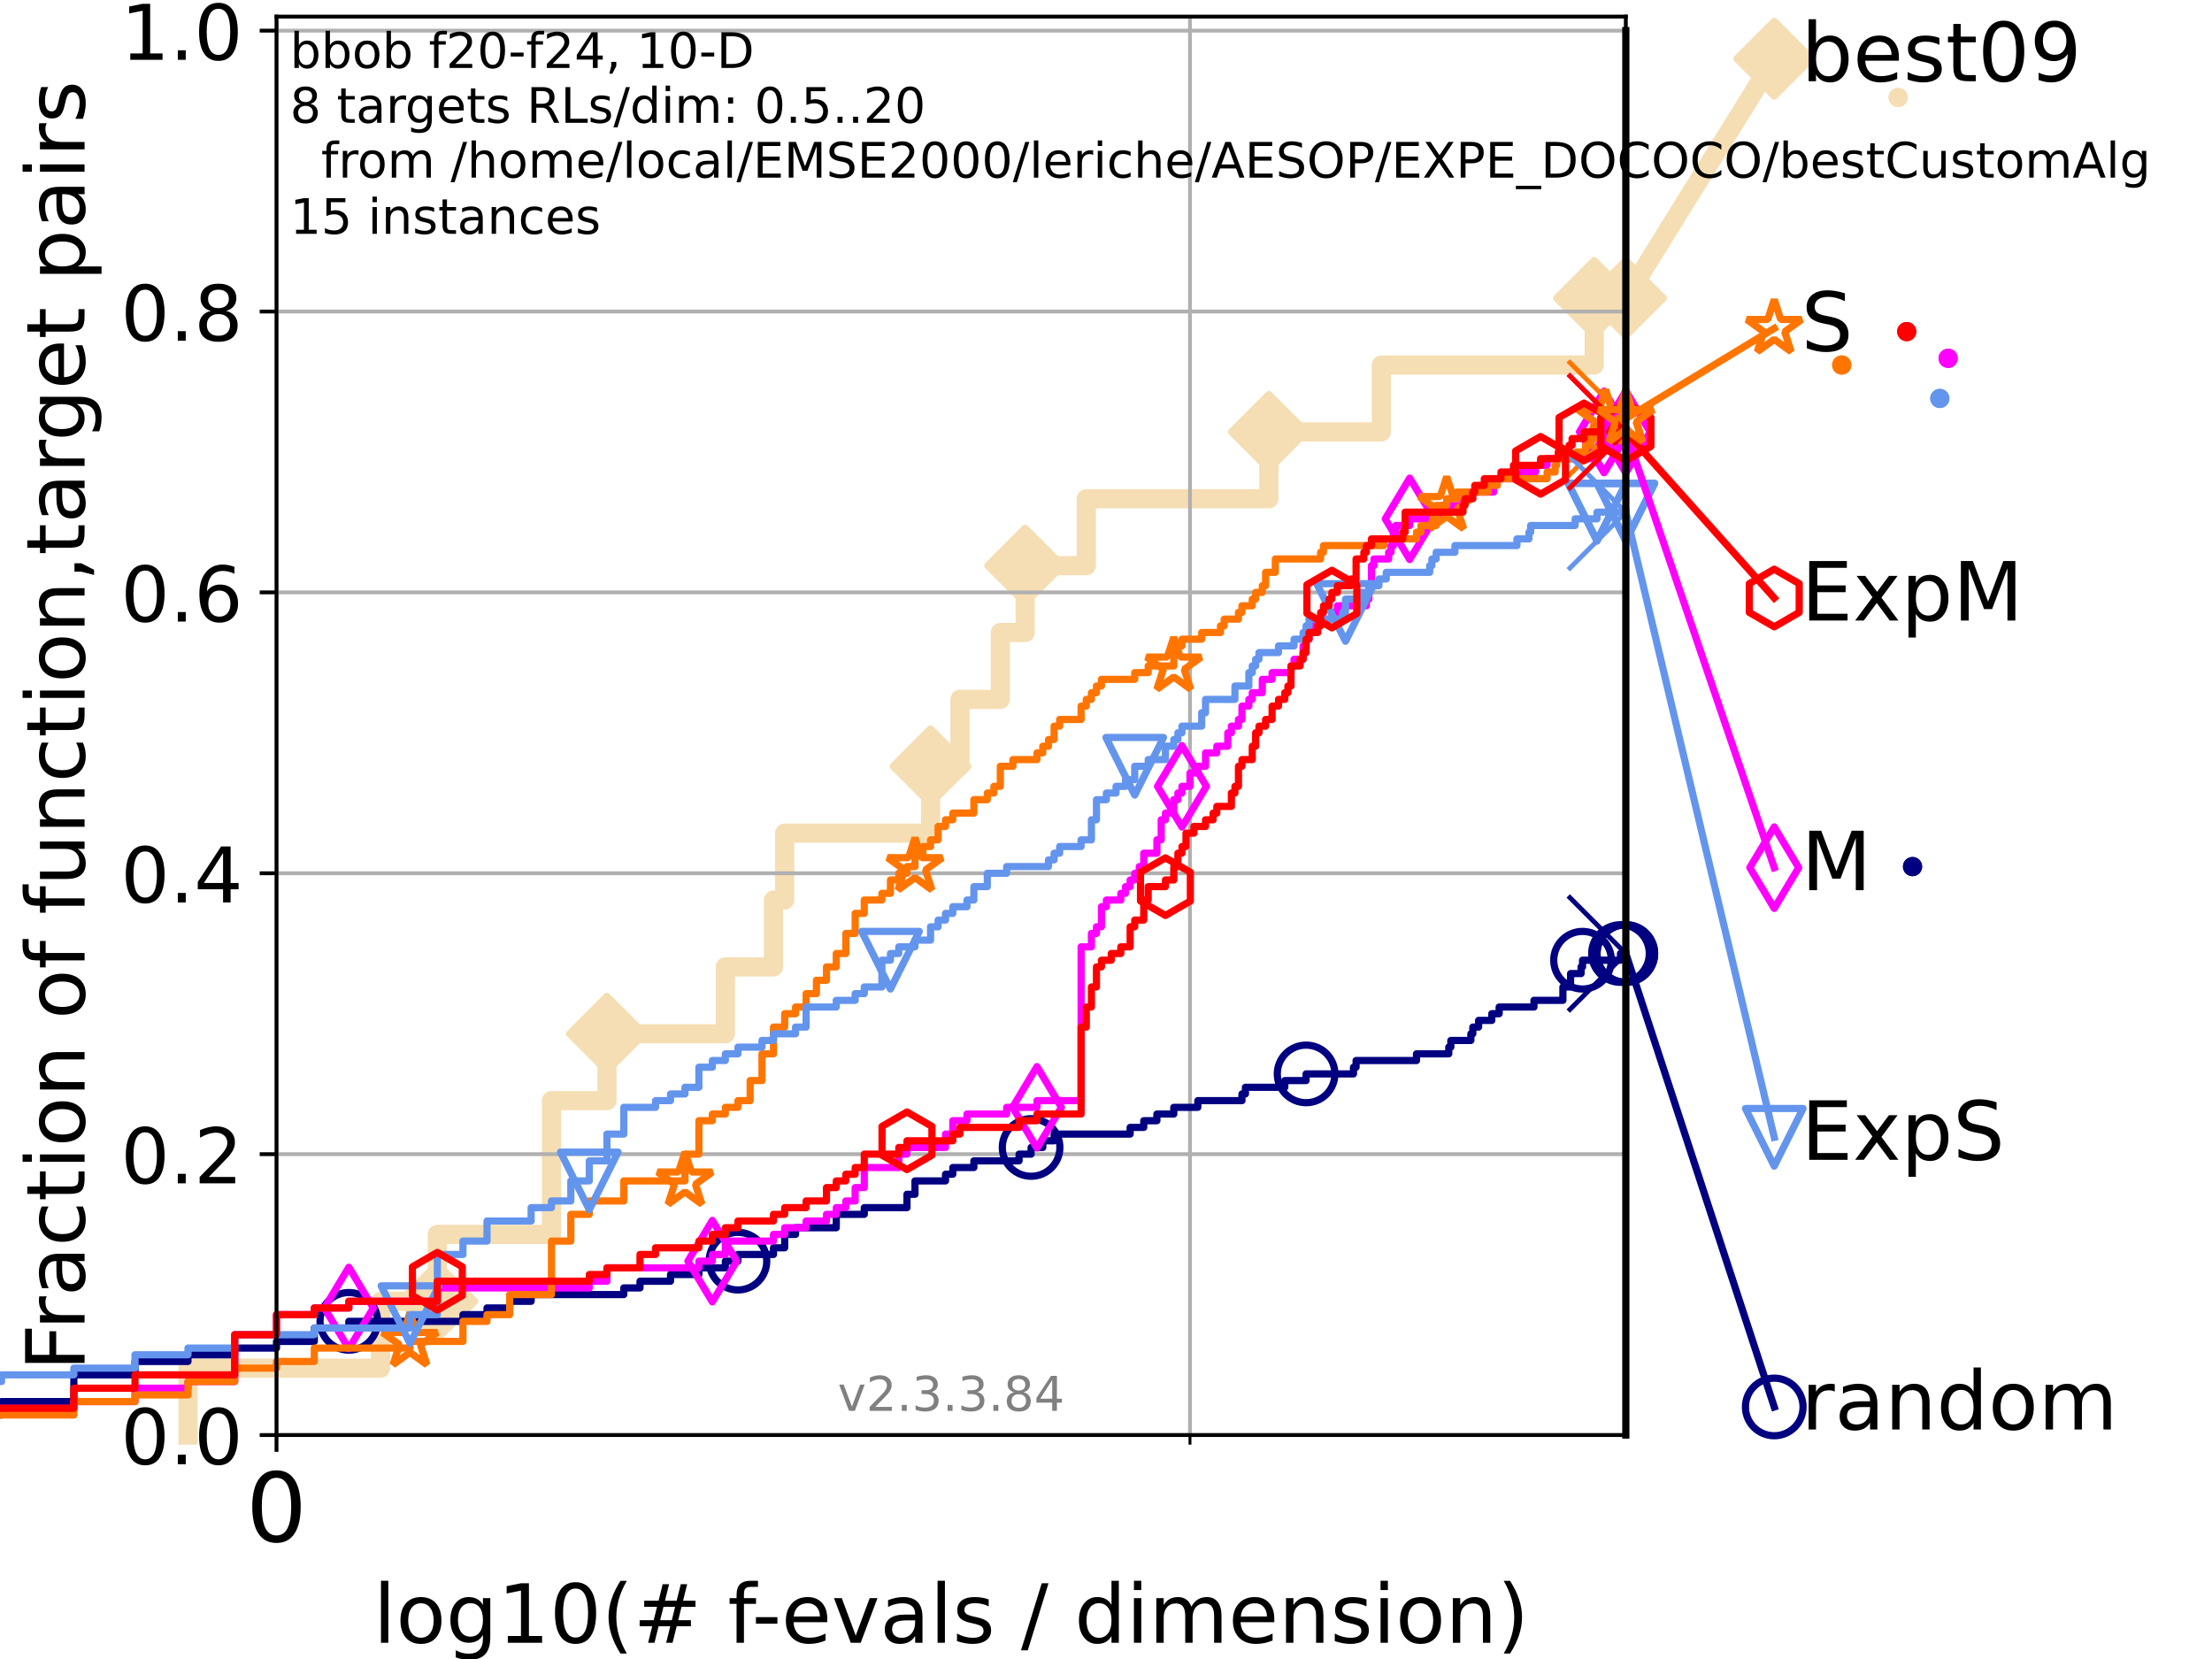 <?xml version="1.0" encoding="utf-8" standalone="no"?>
<!DOCTYPE svg PUBLIC "-//W3C//DTD SVG 1.1//EN"
  "http://www.w3.org/Graphics/SVG/1.1/DTD/svg11.dtd">
<!-- Created with matplotlib (https://matplotlib.org/) -->
<svg height="345.6pt" version="1.1" viewBox="0 0 460.8 345.6" width="460.8pt" xmlns="http://www.w3.org/2000/svg" xmlns:xlink="http://www.w3.org/1999/xlink">
 <defs>
  <style type="text/css">*{stroke-linecap:butt;stroke-linejoin:round;}</style>
 </defs>
 <g id="figure_1">
  <g id="patch_1">
   <path d="M 0 345.6 
L 460.8 345.6 
L 460.8 0 
L 0 0 
z
" style="fill:#ffffff;"/>
  </g>
  <g id="axes_1">
   <g id="patch_2">
    <path d="M 57.6 298.944 
L 338.688 298.944 
L 338.688 3.456 
L 57.6 3.456 
z
" style="fill:#ffffff;"/>
   </g>
   <g id="line2d_1">
    <path d="M 39.159 298.944 
L 39.159 285.012 
L 79.283 285.012 
L 79.283 271.081 
L 91.109 271.081 
L 91.109 257.149 
L 114.884 257.149 
L 114.884 229.286 
L 126.435 229.286 
L 126.435 215.355 
L 151.103 215.355 
L 151.103 201.423 
L 161.133 201.423 
L 161.133 187.492 
L 163.461 187.492 
L 163.461 173.56 
L 193.851 173.56 
L 193.851 159.629 
L 199.976 159.629 
L 199.976 145.697 
L 208.388 145.697 
L 208.388 131.765 
L 213.555 131.765 
L 213.555 117.834 
L 226.294 117.834 
L 226.294 103.902 
L 264.328 103.902 
L 264.328 89.971 
L 287.764 89.971 
L 287.764 76.039 
L 332.096 76.039 
L 332.096 62.108 
L 338.688 62.108 
" style="fill:none;stroke:#f5deb3;stroke-linecap:square;stroke-width:4;"/>
   </g>
   <g id="line2d_2">
    <defs>
     <path d="M -0 7.778 
L 7.778 0 
L 0 -7.778 
L -7.778 -0 
z
" id="m97eae72d65" style="stroke:#f5deb3;stroke-linejoin:miter;stroke-width:1.5;"/>
    </defs>
    <g>
     <use style="fill:#f5deb3;stroke:#f5deb3;stroke-linejoin:miter;stroke-width:1.5;" x="91.109" xlink:href="#m97eae72d65" y="271.081"/>
     <use style="fill:#f5deb3;stroke:#f5deb3;stroke-linejoin:miter;stroke-width:1.5;" x="126.435" xlink:href="#m97eae72d65" y="215.355"/>
     <use style="fill:#f5deb3;stroke:#f5deb3;stroke-linejoin:miter;stroke-width:1.5;" x="193.851" xlink:href="#m97eae72d65" y="159.629"/>
     <use style="fill:#f5deb3;stroke:#f5deb3;stroke-linejoin:miter;stroke-width:1.5;" x="213.555" xlink:href="#m97eae72d65" y="117.834"/>
     <use style="fill:#f5deb3;stroke:#f5deb3;stroke-linejoin:miter;stroke-width:1.5;" x="264.328" xlink:href="#m97eae72d65" y="89.971"/>
     <use style="fill:#f5deb3;stroke:#f5deb3;stroke-linejoin:miter;stroke-width:1.5;" x="332.096" xlink:href="#m97eae72d65" y="62.108"/>
     <use style="fill:#f5deb3;stroke:#f5deb3;stroke-linejoin:miter;stroke-width:1.5;" x="332.096" xlink:href="#m97eae72d65" y="62.108"/>
     <use style="fill:#f5deb3;stroke:#f5deb3;stroke-linejoin:miter;stroke-width:1.5;" x="338.688" xlink:href="#m97eae72d65" y="62.108"/>
    </g>
   </g>
   <g id="line2d_3">
    <path style="fill:none;stroke:#f5deb3;stroke-linecap:square;stroke-width:4;"/>
    <g/>
   </g>
   <g id="line2d_4">
    <path d="M 338.688 62.108 
L 369.608 12.233 
" style="fill:none;stroke:#f5deb3;stroke-linecap:square;stroke-width:4;"/>
    <g>
     <use style="fill:#f5deb3;stroke:#f5deb3;stroke-linejoin:miter;stroke-width:1.5;" x="338.688" xlink:href="#m97eae72d65" y="62.108"/>
     <use style="fill:#f5deb3;stroke:#f5deb3;stroke-linejoin:miter;stroke-width:1.5;" x="369.608" xlink:href="#m97eae72d65" y="12.233"/>
    </g>
   </g>
   <g id="matplotlib.axis_1">
    <g id="xtick_1">
     <g id="line2d_5">
      <path clip-path="url(#pa4f2d6fefb)" d="M 57.6 298.944 
L 57.6 3.456 
" style="fill:none;stroke:#b0b0b0;stroke-linecap:square;stroke-width:0.8;"/>
     </g>
     <g id="line2d_6">
      <defs>
       <path d="M 0 0 
L 0 3.5 
" id="m1cae4c08ec" style="stroke:#000000;stroke-width:0.8;"/>
      </defs>
      <g>
       <use style="stroke:#000000;stroke-width:0.8;" x="57.6" xlink:href="#m1cae4c08ec" y="298.944"/>
      </g>
     </g>
     <g id="text_1">
      <!-- 0 -->
      <g transform="translate(51.237 321.141)scale(0.2 -0.2)">
       <defs>
        <path d="M 31.781 66.406 
Q 24.172 66.406 20.328 58.906 
Q 16.5 51.422 16.5 36.375 
Q 16.5 21.391 20.328 13.891 
Q 24.172 6.391 31.781 6.391 
Q 39.453 6.391 43.281 13.891 
Q 47.125 21.391 47.125 36.375 
Q 47.125 51.422 43.281 58.906 
Q 39.453 66.406 31.781 66.406 
z
M 31.781 74.219 
Q 44.047 74.219 50.516 64.516 
Q 56.984 54.828 56.984 36.375 
Q 56.984 17.969 50.516 8.266 
Q 44.047 -1.422 31.781 -1.422 
Q 19.531 -1.422 13.062 8.266 
Q 6.594 17.969 6.594 36.375 
Q 6.594 54.828 13.062 64.516 
Q 19.531 74.219 31.781 74.219 
z
" id="DejaVuSans-48"/>
       </defs>
       <use xlink:href="#DejaVuSans-48"/>
      </g>
     </g>
    </g>
    <g id="xtick_2">
     <g id="line2d_7">
      <path clip-path="url(#pa4f2d6fefb)" d="M 247.894 298.944 
L 247.894 3.456 
" style="fill:none;stroke:#b0b0b0;stroke-linecap:square;stroke-width:0.8;"/>
     </g>
     <g id="line2d_8">
      <defs>
       <path d="M 0 0 
L 0 2 
" id="m3126f1c965" style="stroke:#000000;stroke-width:0.6;"/>
      </defs>
      <g>
       <use style="stroke:#000000;stroke-width:0.6;" x="247.894" xlink:href="#m3126f1c965" y="298.944"/>
      </g>
     </g>
    </g>
    <g id="text_2">
     <!-- log10(# f-evals / dimension) -->
     <g transform="translate(77.764 342.218)scale(0.17 -0.17)">
      <defs>
       <path d="M 9.422 75.984 
L 18.406 75.984 
L 18.406 0 
L 9.422 0 
z
" id="DejaVuSans-108"/>
       <path d="M 30.609 48.391 
Q 23.391 48.391 19.188 42.75 
Q 14.984 37.109 14.984 27.297 
Q 14.984 17.484 19.156 11.844 
Q 23.344 6.203 30.609 6.203 
Q 37.797 6.203 41.984 11.859 
Q 46.188 17.531 46.188 27.297 
Q 46.188 37.016 41.984 42.703 
Q 37.797 48.391 30.609 48.391 
z
M 30.609 56 
Q 42.328 56 49.016 48.375 
Q 55.719 40.766 55.719 27.297 
Q 55.719 13.875 49.016 6.219 
Q 42.328 -1.422 30.609 -1.422 
Q 18.844 -1.422 12.172 6.219 
Q 5.516 13.875 5.516 27.297 
Q 5.516 40.766 12.172 48.375 
Q 18.844 56 30.609 56 
z
" id="DejaVuSans-111"/>
       <path d="M 45.406 27.984 
Q 45.406 37.75 41.375 43.109 
Q 37.359 48.484 30.078 48.484 
Q 22.859 48.484 18.828 43.109 
Q 14.797 37.75 14.797 27.984 
Q 14.797 18.266 18.828 12.891 
Q 22.859 7.516 30.078 7.516 
Q 37.359 7.516 41.375 12.891 
Q 45.406 18.266 45.406 27.984 
z
M 54.391 6.781 
Q 54.391 -7.172 48.188 -13.984 
Q 42 -20.797 29.203 -20.797 
Q 24.469 -20.797 20.266 -20.094 
Q 16.062 -19.391 12.109 -17.922 
L 12.109 -9.188 
Q 16.062 -11.328 19.922 -12.344 
Q 23.781 -13.375 27.781 -13.375 
Q 36.625 -13.375 41.016 -8.766 
Q 45.406 -4.156 45.406 5.172 
L 45.406 9.625 
Q 42.625 4.781 38.281 2.391 
Q 33.938 0 27.875 0 
Q 17.828 0 11.672 7.656 
Q 5.516 15.328 5.516 27.984 
Q 5.516 40.672 11.672 48.328 
Q 17.828 56 27.875 56 
Q 33.938 56 38.281 53.609 
Q 42.625 51.219 45.406 46.391 
L 45.406 54.688 
L 54.391 54.688 
z
" id="DejaVuSans-103"/>
       <path d="M 12.406 8.297 
L 28.516 8.297 
L 28.516 63.922 
L 10.984 60.406 
L 10.984 69.391 
L 28.422 72.906 
L 38.281 72.906 
L 38.281 8.297 
L 54.391 8.297 
L 54.391 0 
L 12.406 0 
z
" id="DejaVuSans-49"/>
       <path d="M 31 75.875 
Q 24.469 64.656 21.281 53.656 
Q 18.109 42.672 18.109 31.391 
Q 18.109 20.125 21.312 9.062 
Q 24.516 -2 31 -13.188 
L 23.188 -13.188 
Q 15.875 -1.703 12.234 9.375 
Q 8.594 20.453 8.594 31.391 
Q 8.594 42.281 12.203 53.312 
Q 15.828 64.359 23.188 75.875 
z
" id="DejaVuSans-40"/>
       <path d="M 51.125 44 
L 36.922 44 
L 32.812 27.688 
L 47.125 27.688 
z
M 43.797 71.781 
L 38.719 51.516 
L 52.984 51.516 
L 58.109 71.781 
L 65.922 71.781 
L 60.891 51.516 
L 76.125 51.516 
L 76.125 44 
L 58.984 44 
L 54.984 27.688 
L 70.516 27.688 
L 70.516 20.219 
L 53.078 20.219 
L 48 0 
L 40.188 0 
L 45.219 20.219 
L 30.906 20.219 
L 25.875 0 
L 18.016 0 
L 23.094 20.219 
L 7.719 20.219 
L 7.719 27.688 
L 24.906 27.688 
L 29 44 
L 13.281 44 
L 13.281 51.516 
L 30.906 51.516 
L 35.891 71.781 
z
" id="DejaVuSans-35"/>
       <path id="DejaVuSans-32"/>
       <path d="M 37.109 75.984 
L 37.109 68.5 
L 28.516 68.5 
Q 23.688 68.5 21.797 66.547 
Q 19.922 64.594 19.922 59.516 
L 19.922 54.688 
L 34.719 54.688 
L 34.719 47.703 
L 19.922 47.703 
L 19.922 0 
L 10.891 0 
L 10.891 47.703 
L 2.297 47.703 
L 2.297 54.688 
L 10.891 54.688 
L 10.891 58.5 
Q 10.891 67.625 15.141 71.797 
Q 19.391 75.984 28.609 75.984 
z
" id="DejaVuSans-102"/>
       <path d="M 4.891 31.391 
L 31.203 31.391 
L 31.203 23.391 
L 4.891 23.391 
z
" id="DejaVuSans-45"/>
       <path d="M 56.203 29.594 
L 56.203 25.203 
L 14.891 25.203 
Q 15.484 15.922 20.484 11.062 
Q 25.484 6.203 34.422 6.203 
Q 39.594 6.203 44.453 7.469 
Q 49.312 8.734 54.109 11.281 
L 54.109 2.781 
Q 49.266 0.734 44.188 -0.344 
Q 39.109 -1.422 33.891 -1.422 
Q 20.797 -1.422 13.156 6.188 
Q 5.516 13.812 5.516 26.812 
Q 5.516 40.234 12.766 48.109 
Q 20.016 56 32.328 56 
Q 43.359 56 49.781 48.891 
Q 56.203 41.797 56.203 29.594 
z
M 47.219 32.234 
Q 47.125 39.594 43.094 43.984 
Q 39.062 48.391 32.422 48.391 
Q 24.906 48.391 20.391 44.141 
Q 15.875 39.891 15.188 32.172 
z
" id="DejaVuSans-101"/>
       <path d="M 2.984 54.688 
L 12.5 54.688 
L 29.594 8.797 
L 46.688 54.688 
L 56.203 54.688 
L 35.688 0 
L 23.484 0 
z
" id="DejaVuSans-118"/>
       <path d="M 34.281 27.484 
Q 23.391 27.484 19.188 25 
Q 14.984 22.516 14.984 16.5 
Q 14.984 11.719 18.141 8.906 
Q 21.297 6.109 26.703 6.109 
Q 34.188 6.109 38.703 11.406 
Q 43.219 16.703 43.219 25.484 
L 43.219 27.484 
z
M 52.203 31.203 
L 52.203 0 
L 43.219 0 
L 43.219 8.297 
Q 40.141 3.328 35.547 0.953 
Q 30.953 -1.422 24.312 -1.422 
Q 15.922 -1.422 10.953 3.297 
Q 6 8.016 6 15.922 
Q 6 25.141 12.172 29.828 
Q 18.359 34.516 30.609 34.516 
L 43.219 34.516 
L 43.219 35.406 
Q 43.219 41.609 39.141 45 
Q 35.062 48.391 27.688 48.391 
Q 23 48.391 18.547 47.266 
Q 14.109 46.141 10.016 43.891 
L 10.016 52.203 
Q 14.938 54.109 19.578 55.047 
Q 24.219 56 28.609 56 
Q 40.484 56 46.344 49.844 
Q 52.203 43.703 52.203 31.203 
z
" id="DejaVuSans-97"/>
       <path d="M 44.281 53.078 
L 44.281 44.578 
Q 40.484 46.531 36.375 47.5 
Q 32.281 48.484 27.875 48.484 
Q 21.188 48.484 17.844 46.438 
Q 14.5 44.391 14.5 40.281 
Q 14.5 37.156 16.891 35.375 
Q 19.281 33.594 26.516 31.984 
L 29.594 31.297 
Q 39.156 29.25 43.188 25.516 
Q 47.219 21.781 47.219 15.094 
Q 47.219 7.469 41.188 3.016 
Q 35.156 -1.422 24.609 -1.422 
Q 20.219 -1.422 15.453 -0.562 
Q 10.688 0.297 5.422 2 
L 5.422 11.281 
Q 10.406 8.688 15.234 7.391 
Q 20.062 6.109 24.812 6.109 
Q 31.156 6.109 34.562 8.281 
Q 37.984 10.453 37.984 14.406 
Q 37.984 18.062 35.516 20.016 
Q 33.062 21.969 24.703 23.781 
L 21.578 24.516 
Q 13.234 26.266 9.516 29.906 
Q 5.812 33.547 5.812 39.891 
Q 5.812 47.609 11.281 51.797 
Q 16.75 56 26.812 56 
Q 31.781 56 36.172 55.266 
Q 40.578 54.547 44.281 53.078 
z
" id="DejaVuSans-115"/>
       <path d="M 25.391 72.906 
L 33.688 72.906 
L 8.297 -9.281 
L 0 -9.281 
z
" id="DejaVuSans-47"/>
       <path d="M 45.406 46.391 
L 45.406 75.984 
L 54.391 75.984 
L 54.391 0 
L 45.406 0 
L 45.406 8.203 
Q 42.578 3.328 38.25 0.953 
Q 33.938 -1.422 27.875 -1.422 
Q 17.969 -1.422 11.734 6.484 
Q 5.516 14.406 5.516 27.297 
Q 5.516 40.188 11.734 48.094 
Q 17.969 56 27.875 56 
Q 33.938 56 38.25 53.625 
Q 42.578 51.266 45.406 46.391 
z
M 14.797 27.297 
Q 14.797 17.391 18.875 11.75 
Q 22.953 6.109 30.078 6.109 
Q 37.203 6.109 41.297 11.75 
Q 45.406 17.391 45.406 27.297 
Q 45.406 37.203 41.297 42.844 
Q 37.203 48.484 30.078 48.484 
Q 22.953 48.484 18.875 42.844 
Q 14.797 37.203 14.797 27.297 
z
" id="DejaVuSans-100"/>
       <path d="M 9.422 54.688 
L 18.406 54.688 
L 18.406 0 
L 9.422 0 
z
M 9.422 75.984 
L 18.406 75.984 
L 18.406 64.594 
L 9.422 64.594 
z
" id="DejaVuSans-105"/>
       <path d="M 52 44.188 
Q 55.375 50.25 60.062 53.125 
Q 64.75 56 71.094 56 
Q 79.641 56 84.281 50.016 
Q 88.922 44.047 88.922 33.016 
L 88.922 0 
L 79.891 0 
L 79.891 32.719 
Q 79.891 40.578 77.094 44.375 
Q 74.312 48.188 68.609 48.188 
Q 61.625 48.188 57.562 43.547 
Q 53.516 38.922 53.516 30.906 
L 53.516 0 
L 44.484 0 
L 44.484 32.719 
Q 44.484 40.625 41.703 44.406 
Q 38.922 48.188 33.109 48.188 
Q 26.219 48.188 22.156 43.531 
Q 18.109 38.875 18.109 30.906 
L 18.109 0 
L 9.078 0 
L 9.078 54.688 
L 18.109 54.688 
L 18.109 46.188 
Q 21.188 51.219 25.484 53.609 
Q 29.781 56 35.688 56 
Q 41.656 56 45.828 52.969 
Q 50 49.953 52 44.188 
z
" id="DejaVuSans-109"/>
       <path d="M 54.891 33.016 
L 54.891 0 
L 45.906 0 
L 45.906 32.719 
Q 45.906 40.484 42.875 44.328 
Q 39.844 48.188 33.797 48.188 
Q 26.516 48.188 22.312 43.547 
Q 18.109 38.922 18.109 30.906 
L 18.109 0 
L 9.078 0 
L 9.078 54.688 
L 18.109 54.688 
L 18.109 46.188 
Q 21.344 51.125 25.703 53.562 
Q 30.078 56 35.797 56 
Q 45.219 56 50.047 50.172 
Q 54.891 44.344 54.891 33.016 
z
" id="DejaVuSans-110"/>
       <path d="M 8.016 75.875 
L 15.828 75.875 
Q 23.141 64.359 26.781 53.312 
Q 30.422 42.281 30.422 31.391 
Q 30.422 20.453 26.781 9.375 
Q 23.141 -1.703 15.828 -13.188 
L 8.016 -13.188 
Q 14.5 -2 17.703 9.062 
Q 20.906 20.125 20.906 31.391 
Q 20.906 42.672 17.703 53.656 
Q 14.5 64.656 8.016 75.875 
z
" id="DejaVuSans-41"/>
      </defs>
      <use xlink:href="#DejaVuSans-108"/>
      <use x="27.783" xlink:href="#DejaVuSans-111"/>
      <use x="88.965" xlink:href="#DejaVuSans-103"/>
      <use x="152.441" xlink:href="#DejaVuSans-49"/>
      <use x="216.064" xlink:href="#DejaVuSans-48"/>
      <use x="279.688" xlink:href="#DejaVuSans-40"/>
      <use x="318.701" xlink:href="#DejaVuSans-35"/>
      <use x="402.49" xlink:href="#DejaVuSans-32"/>
      <use x="434.277" xlink:href="#DejaVuSans-102"/>
      <use x="463.982" xlink:href="#DejaVuSans-45"/>
      <use x="500.066" xlink:href="#DejaVuSans-101"/>
      <use x="561.59" xlink:href="#DejaVuSans-118"/>
      <use x="620.77" xlink:href="#DejaVuSans-97"/>
      <use x="682.049" xlink:href="#DejaVuSans-108"/>
      <use x="709.832" xlink:href="#DejaVuSans-115"/>
      <use x="761.932" xlink:href="#DejaVuSans-32"/>
      <use x="793.719" xlink:href="#DejaVuSans-47"/>
      <use x="827.41" xlink:href="#DejaVuSans-32"/>
      <use x="859.197" xlink:href="#DejaVuSans-100"/>
      <use x="922.674" xlink:href="#DejaVuSans-105"/>
      <use x="950.457" xlink:href="#DejaVuSans-109"/>
      <use x="1047.869" xlink:href="#DejaVuSans-101"/>
      <use x="1109.393" xlink:href="#DejaVuSans-110"/>
      <use x="1172.771" xlink:href="#DejaVuSans-115"/>
      <use x="1224.871" xlink:href="#DejaVuSans-105"/>
      <use x="1252.654" xlink:href="#DejaVuSans-111"/>
      <use x="1313.836" xlink:href="#DejaVuSans-110"/>
      <use x="1377.215" xlink:href="#DejaVuSans-41"/>
     </g>
    </g>
   </g>
   <g id="matplotlib.axis_2">
    <g id="ytick_1">
     <g id="line2d_9">
      <path clip-path="url(#pa4f2d6fefb)" d="M 57.6 298.944 
L 338.688 298.944 
" style="fill:none;stroke:#b0b0b0;stroke-linecap:square;stroke-width:0.8;"/>
     </g>
     <g id="line2d_10">
      <defs>
       <path d="M 0 0 
L -3.5 0 
" id="maf0491f283" style="stroke:#000000;stroke-width:0.8;"/>
      </defs>
      <g>
       <use style="stroke:#000000;stroke-width:0.8;" x="57.6" xlink:href="#maf0491f283" y="298.944"/>
      </g>
     </g>
     <g id="text_3">
      <!-- 0.0 -->
      <g transform="translate(25.155 305.023)scale(0.16 -0.16)">
       <defs>
        <path d="M 10.688 12.406 
L 21 12.406 
L 21 0 
L 10.688 0 
z
" id="DejaVuSans-46"/>
       </defs>
       <use xlink:href="#DejaVuSans-48"/>
       <use x="63.623" xlink:href="#DejaVuSans-46"/>
       <use x="95.41" xlink:href="#DejaVuSans-48"/>
      </g>
     </g>
    </g>
    <g id="ytick_2">
     <g id="line2d_11">
      <path clip-path="url(#pa4f2d6fefb)" d="M 57.6 240.432 
L 338.688 240.432 
" style="fill:none;stroke:#b0b0b0;stroke-linecap:square;stroke-width:0.8;"/>
     </g>
     <g id="line2d_12">
      <g>
       <use style="stroke:#000000;stroke-width:0.8;" x="57.6" xlink:href="#maf0491f283" y="240.432"/>
      </g>
     </g>
     <g id="text_4">
      <!-- 0.2 -->
      <g transform="translate(25.155 246.51)scale(0.16 -0.16)">
       <defs>
        <path d="M 19.188 8.297 
L 53.609 8.297 
L 53.609 0 
L 7.328 0 
L 7.328 8.297 
Q 12.938 14.109 22.625 23.891 
Q 32.328 33.688 34.812 36.531 
Q 39.547 41.844 41.422 45.531 
Q 43.312 49.219 43.312 52.781 
Q 43.312 58.594 39.234 62.25 
Q 35.156 65.922 28.609 65.922 
Q 23.969 65.922 18.812 64.312 
Q 13.672 62.703 7.812 59.422 
L 7.812 69.391 
Q 13.766 71.781 18.938 73 
Q 24.125 74.219 28.422 74.219 
Q 39.75 74.219 46.484 68.547 
Q 53.219 62.891 53.219 53.422 
Q 53.219 48.922 51.531 44.891 
Q 49.859 40.875 45.406 35.406 
Q 44.188 33.984 37.641 27.219 
Q 31.109 20.453 19.188 8.297 
z
" id="DejaVuSans-50"/>
       </defs>
       <use xlink:href="#DejaVuSans-48"/>
       <use x="63.623" xlink:href="#DejaVuSans-46"/>
       <use x="95.41" xlink:href="#DejaVuSans-50"/>
      </g>
     </g>
    </g>
    <g id="ytick_3">
     <g id="line2d_13">
      <path clip-path="url(#pa4f2d6fefb)" d="M 57.6 181.919 
L 338.688 181.919 
" style="fill:none;stroke:#b0b0b0;stroke-linecap:square;stroke-width:0.8;"/>
     </g>
     <g id="line2d_14">
      <g>
       <use style="stroke:#000000;stroke-width:0.8;" x="57.6" xlink:href="#maf0491f283" y="181.919"/>
      </g>
     </g>
     <g id="text_5">
      <!-- 0.4 -->
      <g transform="translate(25.155 187.998)scale(0.16 -0.16)">
       <defs>
        <path d="M 37.797 64.312 
L 12.891 25.391 
L 37.797 25.391 
z
M 35.203 72.906 
L 47.609 72.906 
L 47.609 25.391 
L 58.016 25.391 
L 58.016 17.188 
L 47.609 17.188 
L 47.609 0 
L 37.797 0 
L 37.797 17.188 
L 4.891 17.188 
L 4.891 26.703 
z
" id="DejaVuSans-52"/>
       </defs>
       <use xlink:href="#DejaVuSans-48"/>
       <use x="63.623" xlink:href="#DejaVuSans-46"/>
       <use x="95.41" xlink:href="#DejaVuSans-52"/>
      </g>
     </g>
    </g>
    <g id="ytick_4">
     <g id="line2d_15">
      <path clip-path="url(#pa4f2d6fefb)" d="M 57.6 123.407 
L 338.688 123.407 
" style="fill:none;stroke:#b0b0b0;stroke-linecap:square;stroke-width:0.8;"/>
     </g>
     <g id="line2d_16">
      <g>
       <use style="stroke:#000000;stroke-width:0.8;" x="57.6" xlink:href="#maf0491f283" y="123.407"/>
      </g>
     </g>
     <g id="text_6">
      <!-- 0.6 -->
      <g transform="translate(25.155 129.485)scale(0.16 -0.16)">
       <defs>
        <path d="M 33.016 40.375 
Q 26.375 40.375 22.484 35.828 
Q 18.609 31.297 18.609 23.391 
Q 18.609 15.531 22.484 10.953 
Q 26.375 6.391 33.016 6.391 
Q 39.656 6.391 43.531 10.953 
Q 47.406 15.531 47.406 23.391 
Q 47.406 31.297 43.531 35.828 
Q 39.656 40.375 33.016 40.375 
z
M 52.594 71.297 
L 52.594 62.312 
Q 48.875 64.062 45.094 64.984 
Q 41.312 65.922 37.594 65.922 
Q 27.828 65.922 22.672 59.328 
Q 17.531 52.734 16.797 39.406 
Q 19.672 43.656 24.016 45.922 
Q 28.375 48.188 33.594 48.188 
Q 44.578 48.188 50.953 41.516 
Q 57.328 34.859 57.328 23.391 
Q 57.328 12.156 50.688 5.359 
Q 44.047 -1.422 33.016 -1.422 
Q 20.359 -1.422 13.672 8.266 
Q 6.984 17.969 6.984 36.375 
Q 6.984 53.656 15.188 63.938 
Q 23.391 74.219 37.203 74.219 
Q 40.922 74.219 44.703 73.484 
Q 48.484 72.75 52.594 71.297 
z
" id="DejaVuSans-54"/>
       </defs>
       <use xlink:href="#DejaVuSans-48"/>
       <use x="63.623" xlink:href="#DejaVuSans-46"/>
       <use x="95.41" xlink:href="#DejaVuSans-54"/>
      </g>
     </g>
    </g>
    <g id="ytick_5">
     <g id="line2d_17">
      <path clip-path="url(#pa4f2d6fefb)" d="M 57.6 64.894 
L 338.688 64.894 
" style="fill:none;stroke:#b0b0b0;stroke-linecap:square;stroke-width:0.8;"/>
     </g>
     <g id="line2d_18">
      <g>
       <use style="stroke:#000000;stroke-width:0.8;" x="57.6" xlink:href="#maf0491f283" y="64.894"/>
      </g>
     </g>
     <g id="text_7">
      <!-- 0.8 -->
      <g transform="translate(25.155 70.973)scale(0.16 -0.16)">
       <defs>
        <path d="M 31.781 34.625 
Q 24.75 34.625 20.719 30.859 
Q 16.703 27.094 16.703 20.516 
Q 16.703 13.922 20.719 10.156 
Q 24.75 6.391 31.781 6.391 
Q 38.812 6.391 42.859 10.172 
Q 46.922 13.969 46.922 20.516 
Q 46.922 27.094 42.891 30.859 
Q 38.875 34.625 31.781 34.625 
z
M 21.922 38.812 
Q 15.578 40.375 12.031 44.719 
Q 8.5 49.078 8.5 55.328 
Q 8.5 64.062 14.719 69.141 
Q 20.953 74.219 31.781 74.219 
Q 42.672 74.219 48.875 69.141 
Q 55.078 64.062 55.078 55.328 
Q 55.078 49.078 51.531 44.719 
Q 48 40.375 41.703 38.812 
Q 48.828 37.156 52.797 32.312 
Q 56.781 27.484 56.781 20.516 
Q 56.781 9.906 50.312 4.234 
Q 43.844 -1.422 31.781 -1.422 
Q 19.734 -1.422 13.25 4.234 
Q 6.781 9.906 6.781 20.516 
Q 6.781 27.484 10.781 32.312 
Q 14.797 37.156 21.922 38.812 
z
M 18.312 54.391 
Q 18.312 48.734 21.844 45.562 
Q 25.391 42.391 31.781 42.391 
Q 38.141 42.391 41.719 45.562 
Q 45.312 48.734 45.312 54.391 
Q 45.312 60.062 41.719 63.234 
Q 38.141 66.406 31.781 66.406 
Q 25.391 66.406 21.844 63.234 
Q 18.312 60.062 18.312 54.391 
z
" id="DejaVuSans-56"/>
       </defs>
       <use xlink:href="#DejaVuSans-48"/>
       <use x="63.623" xlink:href="#DejaVuSans-46"/>
       <use x="95.41" xlink:href="#DejaVuSans-56"/>
      </g>
     </g>
    </g>
    <g id="ytick_6">
     <g id="line2d_19">
      <path clip-path="url(#pa4f2d6fefb)" d="M 57.6 6.382 
L 338.688 6.382 
" style="fill:none;stroke:#b0b0b0;stroke-linecap:square;stroke-width:0.8;"/>
     </g>
     <g id="line2d_20">
      <g>
       <use style="stroke:#000000;stroke-width:0.8;" x="57.6" xlink:href="#maf0491f283" y="6.382"/>
      </g>
     </g>
     <g id="text_8">
      <!-- 1.0 -->
      <g transform="translate(25.155 12.46)scale(0.16 -0.16)">
       <use xlink:href="#DejaVuSans-49"/>
       <use x="63.623" xlink:href="#DejaVuSans-46"/>
       <use x="95.41" xlink:href="#DejaVuSans-48"/>
      </g>
     </g>
    </g>
    <g id="text_9">
     <!-- Fraction of function,target pairs -->
     <g transform="translate(17.62 285.585)rotate(-90)scale(0.17 -0.17)">
      <defs>
       <path d="M 9.812 72.906 
L 51.703 72.906 
L 51.703 64.594 
L 19.672 64.594 
L 19.672 43.109 
L 48.578 43.109 
L 48.578 34.812 
L 19.672 34.812 
L 19.672 0 
L 9.812 0 
z
" id="DejaVuSans-70"/>
       <path d="M 41.109 46.297 
Q 39.594 47.172 37.812 47.578 
Q 36.031 48 33.891 48 
Q 26.266 48 22.188 43.047 
Q 18.109 38.094 18.109 28.812 
L 18.109 0 
L 9.078 0 
L 9.078 54.688 
L 18.109 54.688 
L 18.109 46.188 
Q 20.953 51.172 25.484 53.578 
Q 30.031 56 36.531 56 
Q 37.453 56 38.578 55.875 
Q 39.703 55.766 41.062 55.516 
z
" id="DejaVuSans-114"/>
       <path d="M 48.781 52.594 
L 48.781 44.188 
Q 44.969 46.297 41.141 47.344 
Q 37.312 48.391 33.406 48.391 
Q 24.656 48.391 19.812 42.844 
Q 14.984 37.312 14.984 27.297 
Q 14.984 17.281 19.812 11.734 
Q 24.656 6.203 33.406 6.203 
Q 37.312 6.203 41.141 7.25 
Q 44.969 8.297 48.781 10.406 
L 48.781 2.094 
Q 45.016 0.344 40.984 -0.531 
Q 36.969 -1.422 32.422 -1.422 
Q 20.062 -1.422 12.781 6.344 
Q 5.516 14.109 5.516 27.297 
Q 5.516 40.672 12.859 48.328 
Q 20.219 56 33.016 56 
Q 37.156 56 41.109 55.141 
Q 45.062 54.297 48.781 52.594 
z
" id="DejaVuSans-99"/>
       <path d="M 18.312 70.219 
L 18.312 54.688 
L 36.812 54.688 
L 36.812 47.703 
L 18.312 47.703 
L 18.312 18.016 
Q 18.312 11.328 20.141 9.422 
Q 21.969 7.516 27.594 7.516 
L 36.812 7.516 
L 36.812 0 
L 27.594 0 
Q 17.188 0 13.234 3.875 
Q 9.281 7.766 9.281 18.016 
L 9.281 47.703 
L 2.688 47.703 
L 2.688 54.688 
L 9.281 54.688 
L 9.281 70.219 
z
" id="DejaVuSans-116"/>
       <path d="M 8.5 21.578 
L 8.5 54.688 
L 17.484 54.688 
L 17.484 21.922 
Q 17.484 14.156 20.5 10.266 
Q 23.531 6.391 29.594 6.391 
Q 36.859 6.391 41.078 11.031 
Q 45.312 15.672 45.312 23.688 
L 45.312 54.688 
L 54.297 54.688 
L 54.297 0 
L 45.312 0 
L 45.312 8.406 
Q 42.047 3.422 37.719 1 
Q 33.406 -1.422 27.688 -1.422 
Q 18.266 -1.422 13.375 4.438 
Q 8.5 10.297 8.5 21.578 
z
M 31.109 56 
z
" id="DejaVuSans-117"/>
       <path d="M 11.719 12.406 
L 22.016 12.406 
L 22.016 4 
L 14.016 -11.625 
L 7.719 -11.625 
L 11.719 4 
z
" id="DejaVuSans-44"/>
       <path d="M 18.109 8.203 
L 18.109 -20.797 
L 9.078 -20.797 
L 9.078 54.688 
L 18.109 54.688 
L 18.109 46.391 
Q 20.953 51.266 25.266 53.625 
Q 29.594 56 35.594 56 
Q 45.562 56 51.781 48.094 
Q 58.016 40.188 58.016 27.297 
Q 58.016 14.406 51.781 6.484 
Q 45.562 -1.422 35.594 -1.422 
Q 29.594 -1.422 25.266 0.953 
Q 20.953 3.328 18.109 8.203 
z
M 48.688 27.297 
Q 48.688 37.203 44.609 42.844 
Q 40.531 48.484 33.406 48.484 
Q 26.266 48.484 22.188 42.844 
Q 18.109 37.203 18.109 27.297 
Q 18.109 17.391 22.188 11.75 
Q 26.266 6.109 33.406 6.109 
Q 40.531 6.109 44.609 11.75 
Q 48.688 17.391 48.688 27.297 
z
" id="DejaVuSans-112"/>
      </defs>
      <use xlink:href="#DejaVuSans-70"/>
      <use x="50.27" xlink:href="#DejaVuSans-114"/>
      <use x="91.383" xlink:href="#DejaVuSans-97"/>
      <use x="152.662" xlink:href="#DejaVuSans-99"/>
      <use x="207.643" xlink:href="#DejaVuSans-116"/>
      <use x="246.852" xlink:href="#DejaVuSans-105"/>
      <use x="274.635" xlink:href="#DejaVuSans-111"/>
      <use x="335.816" xlink:href="#DejaVuSans-110"/>
      <use x="399.195" xlink:href="#DejaVuSans-32"/>
      <use x="430.982" xlink:href="#DejaVuSans-111"/>
      <use x="492.164" xlink:href="#DejaVuSans-102"/>
      <use x="527.369" xlink:href="#DejaVuSans-32"/>
      <use x="559.156" xlink:href="#DejaVuSans-102"/>
      <use x="594.361" xlink:href="#DejaVuSans-117"/>
      <use x="657.74" xlink:href="#DejaVuSans-110"/>
      <use x="721.119" xlink:href="#DejaVuSans-99"/>
      <use x="776.1" xlink:href="#DejaVuSans-116"/>
      <use x="815.309" xlink:href="#DejaVuSans-105"/>
      <use x="843.092" xlink:href="#DejaVuSans-111"/>
      <use x="904.273" xlink:href="#DejaVuSans-110"/>
      <use x="967.652" xlink:href="#DejaVuSans-44"/>
      <use x="999.439" xlink:href="#DejaVuSans-116"/>
      <use x="1038.648" xlink:href="#DejaVuSans-97"/>
      <use x="1099.928" xlink:href="#DejaVuSans-114"/>
      <use x="1139.291" xlink:href="#DejaVuSans-103"/>
      <use x="1202.768" xlink:href="#DejaVuSans-101"/>
      <use x="1264.291" xlink:href="#DejaVuSans-116"/>
      <use x="1303.5" xlink:href="#DejaVuSans-32"/>
      <use x="1335.287" xlink:href="#DejaVuSans-112"/>
      <use x="1398.764" xlink:href="#DejaVuSans-97"/>
      <use x="1460.043" xlink:href="#DejaVuSans-105"/>
      <use x="1487.826" xlink:href="#DejaVuSans-114"/>
      <use x="1528.939" xlink:href="#DejaVuSans-115"/>
     </g>
    </g>
   </g>
   <g id="line2d_21">
    <defs>
     <path d="M 0 1.5 
C 0.398 1.5 0.779 1.342 1.061 1.061 
C 1.342 0.779 1.5 0.398 1.5 0 
C 1.5 -0.398 1.342 -0.779 1.061 -1.061 
C 0.779 -1.342 0.398 -1.5 0 -1.5 
C -0.398 -1.5 -0.779 -1.342 -1.061 -1.061 
C -1.342 -0.779 -1.5 -0.398 -1.5 0 
C -1.5 0.398 -1.342 0.779 -1.061 1.061 
C -0.779 1.342 -0.398 1.5 0 1.5 
z
" id="m775126c14a" style="stroke:#f5deb3;"/>
    </defs>
    <g>
     <use style="fill:#f5deb3;stroke:#f5deb3;" x="395.42" xlink:href="#m775126c14a" y="20.313"/>
     <use style="fill:#f5deb3;stroke:#f5deb3;" x="395.42" xlink:href="#m775126c14a" y="20.313"/>
    </g>
   </g>
   <g id="line2d_22">
    <defs>
     <path d="M 0 1.5 
C 0.398 1.5 0.779 1.342 1.061 1.061 
C 1.342 0.779 1.5 0.398 1.5 0 
C 1.5 -0.398 1.342 -0.779 1.061 -1.061 
C 0.779 -1.342 0.398 -1.5 0 -1.5 
C -0.398 -1.5 -0.779 -1.342 -1.061 -1.061 
C -1.342 -0.779 -1.5 -0.398 -1.5 0 
C -1.5 0.398 -1.342 0.779 -1.061 1.061 
C -0.779 1.342 -0.398 1.5 0 1.5 
z
" id="m24c1efdc16" style="stroke:#000080;"/>
    </defs>
    <g>
     <use style="fill:#000080;stroke:#000080;" x="398.415" xlink:href="#m24c1efdc16" y="180.526"/>
     <use style="fill:#000080;stroke:#000080;" x="398.415" xlink:href="#m24c1efdc16" y="180.526"/>
    </g>
   </g>
   <g id="line2d_23">
    <path d="M -1 294.765 
L 0.316 294.765 
L 0.316 291.978 
L 15.383 291.978 
L 15.383 286.406 
L 28.123 286.406 
L 28.123 283.619 
L 39.159 283.619 
L 39.159 282.226 
L 48.893 282.226 
L 48.893 280.833 
L 57.6 280.833 
L 57.6 279.44 
L 65.477 279.44 
L 65.477 276.654 
L 72.668 276.654 
L 72.668 275.26 
L 96.443 275.26 
L 96.443 273.867 
L 101.453 273.867 
L 101.453 272.474 
L 106.177 272.474 
L 106.177 271.081 
L 110.645 271.081 
L 110.645 269.688 
L 129.952 269.688 
L 129.952 268.295 
L 133.326 268.295 
L 133.326 266.901 
L 139.686 266.901 
L 139.686 265.508 
L 145.592 265.508 
L 145.592 264.115 
L 151.103 264.115 
L 151.103 262.722 
L 153.727 262.722 
L 153.727 261.329 
L 161.133 261.329 
L 161.133 259.936 
L 163.461 259.936 
L 163.461 257.149 
L 165.726 257.149 
L 165.726 255.756 
L 174.209 255.756 
L 174.209 252.97 
L 180.045 252.97 
L 180.045 251.577 
L 188.94 251.577 
L 188.94 248.79 
L 190.61 248.79 
L 190.61 246.004 
L 196.97 246.004 
L 196.97 244.611 
L 198.487 244.611 
L 198.487 243.218 
L 202.876 243.218 
L 202.876 241.825 
L 212.293 241.825 
L 212.293 240.432 
L 214.797 240.432 
L 214.797 239.038 
L 217.228 239.038 
L 217.228 237.645 
L 219.59 237.645 
L 219.59 236.252 
L 235.43 236.252 
L 235.43 234.859 
L 238.264 234.859 
L 238.264 233.466 
L 241.003 233.466 
L 241.003 232.073 
L 244.521 232.073 
L 244.521 230.679 
L 249.531 230.679 
L 249.531 229.286 
L 258.723 229.286 
L 258.723 227.893 
L 259.445 227.893 
L 259.445 226.5 
L 267.648 226.5 
L 267.648 225.107 
L 272.082 225.107 
L 272.082 223.714 
L 281.953 223.714 
L 281.953 222.321 
L 282.498 222.321 
L 282.498 220.927 
L 295.082 220.927 
L 295.082 219.534 
L 301.805 219.534 
L 301.805 218.141 
L 302.234 218.141 
L 302.234 216.748 
L 306.409 216.748 
L 306.409 215.355 
L 306.815 215.355 
L 306.815 213.962 
L 308.022 213.962 
L 308.022 212.568 
L 310.77 212.568 
L 310.77 211.175 
L 312.301 211.175 
L 312.301 209.782 
L 319.555 209.782 
L 319.555 208.389 
L 325.58 208.389 
L 325.58 205.603 
L 327.179 205.603 
L 327.179 202.816 
L 329.366 202.816 
L 329.366 201.423 
L 329.674 201.423 
L 329.674 200.03 
L 337.579 200.03 
L 337.579 198.637 
L 338.688 198.637 
" style="fill:none;stroke:#000080;stroke-linecap:square;stroke-width:1.5;"/>
   </g>
   <g id="line2d_24">
    <defs>
     <path d="M 0 6 
C 1.591 6 3.117 5.368 4.243 4.243 
C 5.368 3.117 6 1.591 6 0 
C 6 -1.591 5.368 -3.117 4.243 -4.243 
C 3.117 -5.368 1.591 -6 0 -6 
C -1.591 -6 -3.117 -5.368 -4.243 -4.243 
C -5.368 -3.117 -6 -1.591 -6 0 
C -6 1.591 -5.368 3.117 -4.243 4.243 
C -3.117 5.368 -1.591 6 0 6 
z
" id="m18c63f8552" style="stroke:#000080;stroke-width:1.5;"/>
    </defs>
    <g>
     <use style="fill-opacity:0;stroke:#000080;stroke-width:1.5;" x="72.668" xlink:href="#m18c63f8552" y="275.26"/>
     <use style="fill-opacity:0;stroke:#000080;stroke-width:1.5;" x="153.727" xlink:href="#m18c63f8552" y="262.722"/>
     <use style="fill-opacity:0;stroke:#000080;stroke-width:1.5;" x="214.797" xlink:href="#m18c63f8552" y="239.038"/>
     <use style="fill-opacity:0;stroke:#000080;stroke-width:1.5;" x="272.082" xlink:href="#m18c63f8552" y="223.714"/>
     <use style="fill-opacity:0;stroke:#000080;stroke-width:1.5;" x="329.674" xlink:href="#m18c63f8552" y="200.03"/>
     <use style="fill-opacity:0;stroke:#000080;stroke-width:1.5;" x="337.579" xlink:href="#m18c63f8552" y="198.637"/>
     <use style="fill-opacity:0;stroke:#000080;stroke-width:1.5;" x="338.688" xlink:href="#m18c63f8552" y="198.637"/>
    </g>
   </g>
   <g id="line2d_25">
    <path style="fill:none;stroke:#000080;stroke-linecap:square;stroke-width:1.5;"/>
    <g/>
   </g>
   <g id="line2d_26">
    <path clip-path="url(#pa4f2d6fefb)" d="M 338.688 198.637 
" style="fill:none;stroke:#000080;stroke-linecap:square;stroke-width:1.5;"/>
    <defs>
     <path d="M -12 12 
L 12 -12 
M -12 -12 
L 12 12 
" id="mad7071e05f" style="stroke:#000080;"/>
    </defs>
    <g clip-path="url(#pa4f2d6fefb)">
     <use style="fill:#000080;stroke:#000080;" x="338.688" xlink:href="#mad7071e05f" y="198.637"/>
    </g>
   </g>
   <g id="line2d_27">
    <defs>
     <path d="M 0 1.5 
C 0.398 1.5 0.779 1.342 1.061 1.061 
C 1.342 0.779 1.5 0.398 1.5 0 
C 1.5 -0.398 1.342 -0.779 1.061 -1.061 
C 0.779 -1.342 0.398 -1.5 0 -1.5 
C -0.398 -1.5 -0.779 -1.342 -1.061 -1.061 
C -1.342 -0.779 -1.5 -0.398 -1.5 0 
C -1.5 0.398 -1.342 0.779 -1.061 1.061 
C -0.779 1.342 -0.398 1.5 0 1.5 
z
" id="mc2a6106650" style="stroke:#ff00ff;"/>
    </defs>
    <g>
     <use style="fill:#ff00ff;stroke:#ff00ff;" x="405.829" xlink:href="#mc2a6106650" y="74.646"/>
     <use style="fill:#ff00ff;stroke:#ff00ff;" x="405.829" xlink:href="#mc2a6106650" y="74.646"/>
    </g>
   </g>
   <g id="line2d_28">
    <path d="M -1 293.371 
L 15.383 293.371 
L 15.383 291.978 
L 28.123 291.978 
L 28.123 289.192 
L 39.159 289.192 
L 39.159 287.799 
L 48.893 287.799 
L 48.893 278.047 
L 57.6 278.047 
L 57.6 273.867 
L 65.477 273.867 
L 65.477 272.474 
L 72.668 272.474 
L 72.668 271.081 
L 91.109 271.081 
L 91.109 268.295 
L 122.761 268.295 
L 122.761 266.901 
L 126.435 266.901 
L 126.435 264.115 
L 145.592 264.115 
L 145.592 262.722 
L 148.394 262.722 
L 148.394 261.329 
L 151.103 261.329 
L 151.103 258.543 
L 161.133 258.543 
L 161.133 257.149 
L 163.461 257.149 
L 163.461 255.756 
L 167.93 255.756 
L 167.93 254.363 
L 172.169 254.363 
L 172.169 252.97 
L 174.209 252.97 
L 174.209 251.577 
L 176.201 251.577 
L 176.201 250.184 
L 178.146 250.184 
L 178.146 247.397 
L 180.045 247.397 
L 180.045 243.218 
L 187.236 243.218 
L 187.236 240.432 
L 188.94 240.432 
L 188.94 239.038 
L 196.97 239.038 
L 196.97 236.252 
L 198.487 236.252 
L 198.487 233.466 
L 201.439 233.466 
L 201.439 232.073 
L 209.71 232.073 
L 209.71 230.679 
L 216.022 230.679 
L 216.022 229.286 
L 225.214 229.286 
L 225.214 197.244 
L 227.361 197.244 
L 227.361 194.457 
L 228.413 194.457 
L 228.413 193.064 
L 229.453 193.064 
L 229.453 188.885 
L 230.48 188.885 
L 230.48 187.492 
L 233.485 187.492 
L 233.485 186.099 
L 234.463 186.099 
L 234.463 184.705 
L 235.43 184.705 
L 235.43 183.312 
L 236.385 183.312 
L 236.385 181.919 
L 237.33 181.919 
L 237.33 180.526 
L 238.264 180.526 
L 238.264 177.74 
L 241.003 177.74 
L 241.003 174.953 
L 241.897 174.953 
L 241.897 170.774 
L 242.781 170.774 
L 242.781 169.381 
L 244.521 169.381 
L 244.521 166.594 
L 245.377 166.594 
L 245.377 165.201 
L 246.225 165.201 
L 246.225 163.808 
L 247.894 163.808 
L 247.894 161.022 
L 249.531 161.022 
L 249.531 159.629 
L 251.136 159.629 
L 251.136 156.842 
L 253.486 156.842 
L 253.486 155.449 
L 255.771 155.449 
L 255.771 152.663 
L 256.519 152.663 
L 256.519 151.27 
L 257.995 151.27 
L 257.995 149.877 
L 258.723 149.877 
L 258.723 147.09 
L 260.16 147.09 
L 260.16 145.697 
L 260.87 145.697 
L 260.87 144.304 
L 262.962 144.304 
L 262.962 141.518 
L 265.003 141.518 
L 265.003 140.124 
L 268.939 140.124 
L 268.939 138.731 
L 269.577 138.731 
L 269.577 137.338 
L 271.463 137.338 
L 271.463 134.552 
L 272.082 134.552 
L 272.082 133.159 
L 272.696 133.159 
L 272.696 131.765 
L 273.306 131.765 
L 273.306 130.372 
L 273.912 130.372 
L 273.912 128.979 
L 277.454 128.979 
L 277.454 127.586 
L 278.602 127.586 
L 278.602 126.193 
L 284.645 126.193 
L 284.645 124.8 
L 285.173 124.8 
L 285.173 122.013 
L 285.698 122.013 
L 285.698 117.834 
L 286.219 117.834 
L 286.219 116.441 
L 289.28 116.441 
L 289.28 115.048 
L 289.78 115.048 
L 289.78 113.654 
L 290.276 113.654 
L 290.276 110.868 
L 290.77 110.868 
L 290.77 109.475 
L 293.67 109.475 
L 293.67 108.082 
L 299.624 108.082 
L 299.624 106.689 
L 300.504 106.689 
L 300.504 105.296 
L 304.765 105.296 
L 304.765 103.902 
L 306.409 103.902 
L 306.409 102.509 
L 311.156 102.509 
L 311.156 99.723 
L 317.088 99.723 
L 317.088 98.33 
L 319.901 98.33 
L 319.901 96.937 
L 322.287 96.937 
L 322.287 95.543 
L 331.797 95.543 
L 331.797 94.15 
L 332.986 94.15 
L 332.986 92.757 
L 333.867 92.757 
L 333.867 91.364 
L 334.158 91.364 
L 334.158 89.971 
L 338.688 89.971 
L 338.688 89.971 
" style="fill:none;stroke:#ff00ff;stroke-linecap:square;stroke-width:1.5;"/>
   </g>
   <g id="line2d_29">
    <defs>
     <path d="M -0 8.485 
L 5.091 0 
L 0 -8.485 
L -5.091 -0 
z
" id="mb26bf91f16" style="stroke:#ff00ff;stroke-linejoin:miter;stroke-width:1.5;"/>
    </defs>
    <g>
     <use style="fill-opacity:0;stroke:#ff00ff;stroke-linejoin:miter;stroke-width:1.5;" x="72.668" xlink:href="#mb26bf91f16" y="272.474"/>
     <use style="fill-opacity:0;stroke:#ff00ff;stroke-linejoin:miter;stroke-width:1.5;" x="148.394" xlink:href="#mb26bf91f16" y="262.722"/>
     <use style="fill-opacity:0;stroke:#ff00ff;stroke-linejoin:miter;stroke-width:1.5;" x="216.022" xlink:href="#mb26bf91f16" y="230.679"/>
     <use style="fill-opacity:0;stroke:#ff00ff;stroke-linejoin:miter;stroke-width:1.5;" x="246.225" xlink:href="#mb26bf91f16" y="163.808"/>
     <use style="fill-opacity:0;stroke:#ff00ff;stroke-linejoin:miter;stroke-width:1.5;" x="293.67" xlink:href="#mb26bf91f16" y="108.082"/>
     <use style="fill-opacity:0;stroke:#ff00ff;stroke-linejoin:miter;stroke-width:1.5;" x="334.158" xlink:href="#mb26bf91f16" y="89.971"/>
     <use style="fill-opacity:0;stroke:#ff00ff;stroke-linejoin:miter;stroke-width:1.5;" x="334.158" xlink:href="#mb26bf91f16" y="89.971"/>
     <use style="fill-opacity:0;stroke:#ff00ff;stroke-linejoin:miter;stroke-width:1.5;" x="338.688" xlink:href="#mb26bf91f16" y="89.971"/>
    </g>
   </g>
   <g id="line2d_30">
    <path style="fill:none;stroke:#ff00ff;stroke-linecap:square;stroke-width:1.5;"/>
    <g/>
   </g>
   <g id="line2d_31">
    <path clip-path="url(#pa4f2d6fefb)" d="M 338.688 89.971 
" style="fill:none;stroke:#ff00ff;stroke-linecap:square;stroke-width:1.5;"/>
    <defs>
     <path d="M -12 12 
L 12 -12 
M -12 -12 
L 12 12 
" id="m5747e2314c" style="stroke:#ff00ff;"/>
    </defs>
    <g clip-path="url(#pa4f2d6fefb)">
     <use style="fill:#ff00ff;stroke:#ff00ff;" x="338.688" xlink:href="#m5747e2314c" y="89.971"/>
    </g>
   </g>
   <g id="line2d_32">
    <defs>
     <path d="M 0 1.5 
C 0.398 1.5 0.779 1.342 1.061 1.061 
C 1.342 0.779 1.5 0.398 1.5 0 
C 1.5 -0.398 1.342 -0.779 1.061 -1.061 
C 0.779 -1.342 0.398 -1.5 0 -1.5 
C -0.398 -1.5 -0.779 -1.342 -1.061 -1.061 
C -1.342 -0.779 -1.5 -0.398 -1.5 0 
C -1.5 0.398 -1.342 0.779 -1.061 1.061 
C -0.779 1.342 -0.398 1.5 0 1.5 
z
" id="mc77f210ad5" style="stroke:#ff7500;"/>
    </defs>
    <g>
     <use style="fill:#ff7500;stroke:#ff7500;" x="383.668" xlink:href="#mc77f210ad5" y="76.039"/>
     <use style="fill:#ff7500;stroke:#ff7500;" x="383.668" xlink:href="#mc77f210ad5" y="76.039"/>
    </g>
   </g>
   <g id="line2d_33">
    <path d="M -1 294.765 
L 15.383 294.765 
L 15.383 291.978 
L 28.123 291.978 
L 28.123 290.585 
L 39.159 290.585 
L 39.159 287.799 
L 48.893 287.799 
L 48.893 285.012 
L 57.6 285.012 
L 57.6 283.619 
L 65.477 283.619 
L 65.477 280.833 
L 85.407 280.833 
L 85.407 279.44 
L 96.443 279.44 
L 96.443 275.26 
L 101.453 275.26 
L 101.453 273.867 
L 106.177 273.867 
L 106.177 269.688 
L 114.884 269.688 
L 114.884 258.543 
L 118.917 258.543 
L 118.917 252.97 
L 122.761 252.97 
L 122.761 250.184 
L 129.952 250.184 
L 129.952 246.004 
L 142.692 246.004 
L 142.692 240.432 
L 145.592 240.432 
L 145.592 233.466 
L 148.394 233.466 
L 148.394 232.073 
L 151.103 232.073 
L 151.103 230.679 
L 153.727 230.679 
L 153.727 229.286 
L 156.27 229.286 
L 156.27 225.107 
L 158.737 225.107 
L 158.737 219.534 
L 161.133 219.534 
L 161.133 213.962 
L 163.461 213.962 
L 163.461 211.175 
L 165.726 211.175 
L 165.726 209.782 
L 167.93 209.782 
L 167.93 206.996 
L 170.076 206.996 
L 170.076 204.21 
L 172.169 204.21 
L 172.169 201.423 
L 174.209 201.423 
L 174.209 198.637 
L 176.201 198.637 
L 176.201 194.457 
L 178.146 194.457 
L 178.146 190.278 
L 180.045 190.278 
L 180.045 187.492 
L 183.719 187.492 
L 183.719 186.099 
L 185.497 186.099 
L 185.497 183.312 
L 187.236 183.312 
L 187.236 181.919 
L 188.94 181.919 
L 188.94 180.526 
L 190.61 180.526 
L 190.61 177.74 
L 192.247 177.74 
L 192.247 176.346 
L 193.851 176.346 
L 193.851 174.953 
L 195.426 174.953 
L 195.426 172.167 
L 196.97 172.167 
L 196.97 170.774 
L 198.487 170.774 
L 198.487 169.381 
L 202.876 169.381 
L 202.876 166.594 
L 205.678 166.594 
L 205.678 165.201 
L 207.044 165.201 
L 207.044 163.808 
L 208.388 163.808 
L 208.388 159.629 
L 211.012 159.629 
L 211.012 158.235 
L 216.022 158.235 
L 216.022 156.842 
L 217.228 156.842 
L 217.228 155.449 
L 218.417 155.449 
L 218.417 154.056 
L 219.59 154.056 
L 219.59 151.27 
L 220.746 151.27 
L 220.746 149.877 
L 225.214 149.877 
L 225.214 147.09 
L 226.294 147.09 
L 226.294 145.697 
L 227.361 145.697 
L 227.361 144.304 
L 228.413 144.304 
L 228.413 142.911 
L 229.453 142.911 
L 229.453 141.518 
L 236.385 141.518 
L 236.385 140.124 
L 239.187 140.124 
L 239.187 138.731 
L 244.521 138.731 
L 244.521 135.945 
L 245.377 135.945 
L 245.377 134.552 
L 246.225 134.552 
L 246.225 133.159 
L 250.337 133.159 
L 250.337 131.765 
L 254.255 131.765 
L 254.255 130.372 
L 255.017 130.372 
L 255.017 128.979 
L 257.995 128.979 
L 257.995 127.586 
L 258.723 127.586 
L 258.723 126.193 
L 260.87 126.193 
L 260.87 124.8 
L 261.573 124.8 
L 261.573 123.407 
L 262.962 123.407 
L 262.962 122.013 
L 263.648 122.013 
L 263.648 119.227 
L 265.672 119.227 
L 265.672 116.441 
L 275.109 116.441 
L 275.109 115.048 
L 275.702 115.048 
L 275.702 113.654 
L 288.273 113.654 
L 288.273 112.261 
L 295.082 112.261 
L 295.082 110.868 
L 296.011 110.868 
L 296.011 109.475 
L 299.181 109.475 
L 299.181 105.296 
L 301.374 105.296 
L 301.374 103.902 
L 303.509 103.902 
L 303.509 102.509 
L 309.994 102.509 
L 309.994 101.116 
L 311.921 101.116 
L 311.921 99.723 
L 322.287 99.723 
L 322.287 98.33 
L 323.95 98.33 
L 323.95 96.937 
L 324.279 96.937 
L 324.279 95.543 
L 328.436 95.543 
L 328.436 94.15 
L 330.286 94.15 
L 330.286 92.757 
L 331.497 92.757 
L 331.497 91.364 
L 332.986 91.364 
L 332.986 88.578 
L 334.449 88.578 
L 334.449 87.185 
L 338.688 87.185 
L 338.688 87.185 
" style="fill:none;stroke:#ff7500;stroke-linecap:square;stroke-width:1.5;"/>
   </g>
   <g id="line2d_34">
    <defs>
     <path d="M 0 -6 
L -1.347 -1.854 
L -5.706 -1.854 
L -2.18 0.708 
L -3.527 4.854 
L -0 2.292 
L 3.527 4.854 
L 2.18 0.708 
L 5.706 -1.854 
L 1.347 -1.854 
z
" id="m34c20eb0c3" style="stroke:#ff7500;stroke-linejoin:bevel;stroke-width:1.5;"/>
    </defs>
    <g>
     <use style="fill-opacity:0;stroke:#ff7500;stroke-linejoin:bevel;stroke-width:1.5;" x="85.407" xlink:href="#m34c20eb0c3" y="279.44"/>
     <use style="fill-opacity:0;stroke:#ff7500;stroke-linejoin:bevel;stroke-width:1.5;" x="142.692" xlink:href="#m34c20eb0c3" y="246.004"/>
     <use style="fill-opacity:0;stroke:#ff7500;stroke-linejoin:bevel;stroke-width:1.5;" x="190.61" xlink:href="#m34c20eb0c3" y="180.526"/>
     <use style="fill-opacity:0;stroke:#ff7500;stroke-linejoin:bevel;stroke-width:1.5;" x="244.521" xlink:href="#m34c20eb0c3" y="138.731"/>
     <use style="fill-opacity:0;stroke:#ff7500;stroke-linejoin:bevel;stroke-width:1.5;" x="301.374" xlink:href="#m34c20eb0c3" y="105.296"/>
     <use style="fill-opacity:0;stroke:#ff7500;stroke-linejoin:bevel;stroke-width:1.5;" x="334.449" xlink:href="#m34c20eb0c3" y="87.185"/>
     <use style="fill-opacity:0;stroke:#ff7500;stroke-linejoin:bevel;stroke-width:1.5;" x="334.449" xlink:href="#m34c20eb0c3" y="87.185"/>
     <use style="fill-opacity:0;stroke:#ff7500;stroke-linejoin:bevel;stroke-width:1.5;" x="338.688" xlink:href="#m34c20eb0c3" y="87.185"/>
    </g>
   </g>
   <g id="line2d_35">
    <path style="fill:none;stroke:#ff7500;stroke-linecap:square;stroke-width:1.5;"/>
    <g/>
   </g>
   <g id="line2d_36">
    <path clip-path="url(#pa4f2d6fefb)" d="M 338.688 87.185 
" style="fill:none;stroke:#ff7500;stroke-linecap:square;stroke-width:1.5;"/>
    <defs>
     <path d="M -12 12 
L 12 -12 
M -12 -12 
L 12 12 
" id="m0a4b92a179" style="stroke:#ff7500;"/>
    </defs>
    <g clip-path="url(#pa4f2d6fefb)">
     <use style="fill:#ff7500;stroke:#ff7500;" x="338.688" xlink:href="#m0a4b92a179" y="87.185"/>
    </g>
   </g>
   <g id="line2d_37">
    <defs>
     <path d="M 0 1.5 
C 0.398 1.5 0.779 1.342 1.061 1.061 
C 1.342 0.779 1.5 0.398 1.5 0 
C 1.5 -0.398 1.342 -0.779 1.061 -1.061 
C 0.779 -1.342 0.398 -1.5 0 -1.5 
C -0.398 -1.5 -0.779 -1.342 -1.061 -1.061 
C -1.342 -0.779 -1.5 -0.398 -1.5 0 
C -1.5 0.398 -1.342 0.779 -1.061 1.061 
C -0.779 1.342 -0.398 1.5 0 1.5 
z
" id="m38a1c49f8f" style="stroke:#6495ed;"/>
    </defs>
    <g>
     <use style="fill:#6495ed;stroke:#6495ed;" x="404.099" xlink:href="#m38a1c49f8f" y="83.005"/>
     <use style="fill:#6495ed;stroke:#6495ed;" x="404.099" xlink:href="#m38a1c49f8f" y="83.005"/>
    </g>
   </g>
   <g id="line2d_38">
    <path d="M -1 287.799 
L 0.316 287.799 
L 0.316 286.406 
L 15.383 286.406 
L 15.383 285.012 
L 28.123 285.012 
L 28.123 282.226 
L 39.159 282.226 
L 39.159 280.833 
L 48.893 280.833 
L 48.893 278.047 
L 65.477 278.047 
L 65.477 276.654 
L 85.407 276.654 
L 85.407 273.867 
L 91.109 273.867 
L 91.109 261.329 
L 96.443 261.329 
L 96.443 258.543 
L 101.453 258.543 
L 101.453 254.363 
L 110.645 254.363 
L 110.645 251.577 
L 114.884 251.577 
L 114.884 250.184 
L 118.917 250.184 
L 118.917 246.004 
L 122.761 246.004 
L 122.761 241.825 
L 126.435 241.825 
L 126.435 236.252 
L 129.952 236.252 
L 129.952 230.679 
L 136.567 230.679 
L 136.567 229.286 
L 139.686 229.286 
L 139.686 227.893 
L 142.692 227.893 
L 142.692 226.5 
L 145.592 226.5 
L 145.592 222.321 
L 148.394 222.321 
L 148.394 220.927 
L 151.103 220.927 
L 151.103 219.534 
L 153.727 219.534 
L 153.727 218.141 
L 158.737 218.141 
L 158.737 216.748 
L 161.133 216.748 
L 161.133 215.355 
L 165.726 215.355 
L 165.726 213.962 
L 167.93 213.962 
L 167.93 209.782 
L 174.209 209.782 
L 174.209 208.389 
L 178.146 208.389 
L 178.146 206.996 
L 180.045 206.996 
L 180.045 205.603 
L 183.719 205.603 
L 183.719 200.03 
L 185.497 200.03 
L 185.497 198.637 
L 187.236 198.637 
L 187.236 197.244 
L 190.61 197.244 
L 190.61 195.851 
L 193.851 195.851 
L 193.851 193.064 
L 195.426 193.064 
L 195.426 191.671 
L 196.97 191.671 
L 196.97 190.278 
L 198.487 190.278 
L 198.487 188.885 
L 201.439 188.885 
L 201.439 187.492 
L 202.876 187.492 
L 202.876 184.705 
L 205.678 184.705 
L 205.678 181.919 
L 209.71 181.919 
L 209.71 180.526 
L 218.417 180.526 
L 218.417 179.133 
L 219.59 179.133 
L 219.59 177.74 
L 220.746 177.74 
L 220.746 176.346 
L 225.214 176.346 
L 225.214 174.953 
L 227.361 174.953 
L 227.361 170.774 
L 228.413 170.774 
L 228.413 166.594 
L 230.48 166.594 
L 230.48 165.201 
L 232.495 165.201 
L 232.495 163.808 
L 234.463 163.808 
L 234.463 162.415 
L 236.385 162.415 
L 236.385 159.629 
L 239.187 159.629 
L 239.187 158.235 
L 242.781 158.235 
L 242.781 155.449 
L 244.521 155.449 
L 244.521 154.056 
L 245.377 154.056 
L 245.377 152.663 
L 246.225 152.663 
L 246.225 151.27 
L 250.337 151.27 
L 250.337 148.483 
L 251.136 148.483 
L 251.136 145.697 
L 257.26 145.697 
L 257.26 142.911 
L 260.16 142.911 
L 260.16 140.124 
L 260.87 140.124 
L 260.87 138.731 
L 261.573 138.731 
L 261.573 137.338 
L 262.271 137.338 
L 262.271 135.945 
L 266.336 135.945 
L 266.336 134.552 
L 269.577 134.552 
L 269.577 133.159 
L 271.463 133.159 
L 271.463 131.765 
L 272.082 131.765 
L 272.082 130.372 
L 272.696 130.372 
L 272.696 128.979 
L 279.734 128.979 
L 279.734 127.586 
L 280.294 127.586 
L 280.294 124.8 
L 283.579 124.8 
L 283.579 123.407 
L 285.173 123.407 
L 285.173 122.013 
L 287.252 122.013 
L 287.252 120.62 
L 288.778 120.62 
L 288.778 119.227 
L 297.837 119.227 
L 297.837 117.834 
L 298.288 117.834 
L 298.288 116.441 
L 299.181 116.441 
L 299.181 115.048 
L 303.086 115.048 
L 303.086 113.654 
L 316.007 113.654 
L 316.007 112.261 
L 318.507 112.261 
L 318.507 110.868 
L 318.858 110.868 
L 318.858 109.475 
L 328.123 109.475 
L 328.123 108.082 
L 332.69 108.082 
L 332.69 106.689 
L 338.688 106.689 
L 338.688 106.689 
" style="fill:none;stroke:#6495ed;stroke-linecap:square;stroke-width:1.5;"/>
   </g>
   <g id="line2d_39">
    <defs>
     <path d="M -0 6 
L 6 -6 
L -6 -6 
z
" id="m1dabf519c3" style="stroke:#6495ed;stroke-linejoin:miter;stroke-width:1.5;"/>
    </defs>
    <g>
     <use style="fill-opacity:0;stroke:#6495ed;stroke-linejoin:miter;stroke-width:1.5;" x="85.407" xlink:href="#m1dabf519c3" y="273.867"/>
     <use style="fill-opacity:0;stroke:#6495ed;stroke-linejoin:miter;stroke-width:1.5;" x="122.761" xlink:href="#m1dabf519c3" y="246.004"/>
     <use style="fill-opacity:0;stroke:#6495ed;stroke-linejoin:miter;stroke-width:1.5;" x="185.497" xlink:href="#m1dabf519c3" y="200.03"/>
     <use style="fill-opacity:0;stroke:#6495ed;stroke-linejoin:miter;stroke-width:1.5;" x="236.385" xlink:href="#m1dabf519c3" y="159.629"/>
     <use style="fill-opacity:0;stroke:#6495ed;stroke-linejoin:miter;stroke-width:1.5;" x="280.294" xlink:href="#m1dabf519c3" y="127.586"/>
     <use style="fill-opacity:0;stroke:#6495ed;stroke-linejoin:miter;stroke-width:1.5;" x="332.69" xlink:href="#m1dabf519c3" y="106.689"/>
     <use style="fill-opacity:0;stroke:#6495ed;stroke-linejoin:miter;stroke-width:1.5;" x="332.69" xlink:href="#m1dabf519c3" y="106.689"/>
     <use style="fill-opacity:0;stroke:#6495ed;stroke-linejoin:miter;stroke-width:1.5;" x="338.688" xlink:href="#m1dabf519c3" y="106.689"/>
    </g>
   </g>
   <g id="line2d_40">
    <path style="fill:none;stroke:#6495ed;stroke-linecap:square;stroke-width:1.5;"/>
    <g/>
   </g>
   <g id="line2d_41">
    <path clip-path="url(#pa4f2d6fefb)" d="M 338.688 106.689 
" style="fill:none;stroke:#6495ed;stroke-linecap:square;stroke-width:1.5;"/>
    <defs>
     <path d="M -12 12 
L 12 -12 
M -12 -12 
L 12 12 
" id="mfb7a49080b" style="stroke:#6495ed;"/>
    </defs>
    <g clip-path="url(#pa4f2d6fefb)">
     <use style="fill:#6495ed;stroke:#6495ed;" x="338.688" xlink:href="#mfb7a49080b" y="106.689"/>
    </g>
   </g>
   <g id="line2d_42">
    <defs>
     <path d="M 0 1.5 
C 0.398 1.5 0.779 1.342 1.061 1.061 
C 1.342 0.779 1.5 0.398 1.5 0 
C 1.5 -0.398 1.342 -0.779 1.061 -1.061 
C 0.779 -1.342 0.398 -1.5 0 -1.5 
C -0.398 -1.5 -0.779 -1.342 -1.061 -1.061 
C -1.342 -0.779 -1.5 -0.398 -1.5 0 
C -1.5 0.398 -1.342 0.779 -1.061 1.061 
C -0.779 1.342 -0.398 1.5 0 1.5 
z
" id="m7aa26f495e" style="stroke:#ff0000;"/>
    </defs>
    <g>
     <use style="fill:#ff0000;stroke:#ff0000;" x="397.203" xlink:href="#m7aa26f495e" y="69.074"/>
     <use style="fill:#ff0000;stroke:#ff0000;" x="397.203" xlink:href="#m7aa26f495e" y="69.074"/>
    </g>
   </g>
   <g id="line2d_43">
    <path d="M -1 293.371 
L 15.383 293.371 
L 15.383 289.192 
L 28.123 289.192 
L 28.123 286.406 
L 48.893 286.406 
L 48.893 278.047 
L 57.6 278.047 
L 57.6 273.867 
L 65.477 273.867 
L 65.477 272.474 
L 72.668 272.474 
L 72.668 271.081 
L 91.109 271.081 
L 91.109 266.901 
L 122.761 266.901 
L 122.761 265.508 
L 126.435 265.508 
L 126.435 264.115 
L 133.326 264.115 
L 133.326 261.329 
L 136.567 261.329 
L 136.567 259.936 
L 145.592 259.936 
L 145.592 258.543 
L 148.394 258.543 
L 148.394 257.149 
L 151.103 257.149 
L 151.103 255.756 
L 153.727 255.756 
L 153.727 254.363 
L 161.133 254.363 
L 161.133 252.97 
L 163.461 252.97 
L 163.461 251.577 
L 167.93 251.577 
L 167.93 250.184 
L 172.169 250.184 
L 172.169 247.397 
L 174.209 247.397 
L 174.209 246.004 
L 176.201 246.004 
L 176.201 244.611 
L 178.146 244.611 
L 178.146 243.218 
L 180.045 243.218 
L 180.045 240.432 
L 187.236 240.432 
L 187.236 239.038 
L 188.94 239.038 
L 188.94 237.645 
L 198.487 237.645 
L 198.487 236.252 
L 199.976 236.252 
L 199.976 234.859 
L 212.293 234.859 
L 212.293 233.466 
L 216.022 233.466 
L 216.022 232.073 
L 225.214 232.073 
L 225.214 213.962 
L 226.294 213.962 
L 226.294 209.782 
L 227.361 209.782 
L 227.361 205.603 
L 228.413 205.603 
L 228.413 201.423 
L 229.453 201.423 
L 229.453 200.03 
L 231.494 200.03 
L 231.494 198.637 
L 233.485 198.637 
L 233.485 197.244 
L 235.43 197.244 
L 235.43 193.064 
L 236.385 193.064 
L 236.385 191.671 
L 238.264 191.671 
L 238.264 187.492 
L 239.187 187.492 
L 239.187 184.705 
L 242.781 184.705 
L 242.781 183.312 
L 244.521 183.312 
L 244.521 180.526 
L 245.377 180.526 
L 245.377 177.74 
L 246.225 177.74 
L 246.225 176.346 
L 247.064 176.346 
L 247.064 173.56 
L 248.717 173.56 
L 248.717 172.167 
L 251.136 172.167 
L 251.136 170.774 
L 252.71 170.774 
L 252.71 169.381 
L 253.486 169.381 
L 253.486 167.988 
L 256.519 167.988 
L 256.519 165.201 
L 257.26 165.201 
L 257.26 163.808 
L 257.995 163.808 
L 257.995 159.629 
L 258.723 159.629 
L 258.723 158.235 
L 260.87 158.235 
L 260.87 155.449 
L 261.573 155.449 
L 261.573 152.663 
L 262.271 152.663 
L 262.271 151.27 
L 263.648 151.27 
L 263.648 149.877 
L 265.003 149.877 
L 265.003 147.09 
L 266.336 147.09 
L 266.336 145.697 
L 267.648 145.697 
L 267.648 144.304 
L 268.296 144.304 
L 268.296 142.911 
L 268.939 142.911 
L 268.939 138.731 
L 270.839 138.731 
L 270.839 137.338 
L 271.463 137.338 
L 271.463 135.945 
L 272.082 135.945 
L 272.082 133.159 
L 272.696 133.159 
L 272.696 131.765 
L 274.513 131.765 
L 274.513 130.372 
L 275.109 130.372 
L 275.109 127.586 
L 275.702 127.586 
L 275.702 126.193 
L 276.874 126.193 
L 276.874 124.8 
L 277.454 124.8 
L 277.454 123.407 
L 278.602 123.407 
L 278.602 122.013 
L 281.404 122.013 
L 281.404 120.62 
L 282.498 120.62 
L 282.498 116.441 
L 284.114 116.441 
L 284.114 115.048 
L 284.645 115.048 
L 284.645 113.654 
L 285.698 113.654 
L 285.698 112.261 
L 292.232 112.261 
L 292.232 110.868 
L 292.714 110.868 
L 292.714 106.689 
L 304.765 106.689 
L 304.765 105.296 
L 305.179 105.296 
L 305.179 103.902 
L 306.815 103.902 
L 306.815 102.509 
L 307.219 102.509 
L 307.219 101.116 
L 309.211 101.116 
L 309.211 99.723 
L 312.679 99.723 
L 312.679 98.33 
L 315.279 98.33 
L 315.279 96.937 
L 320.932 96.937 
L 320.932 95.543 
L 324.606 95.543 
L 324.606 94.15 
L 326.862 94.15 
L 326.862 92.757 
L 327.495 92.757 
L 327.495 91.364 
L 329.981 91.364 
L 329.981 89.971 
L 338.688 89.971 
L 338.688 89.971 
" style="fill:none;stroke:#ff0000;stroke-linecap:square;stroke-width:1.5;"/>
   </g>
   <g id="line2d_44">
    <defs>
     <path d="M 0 -6 
L -5.196 -3 
L -5.196 3 
L -0 6 
L 5.196 3 
L 5.196 -3 
z
" id="m59bfba3e81" style="stroke:#ff0000;stroke-linejoin:miter;stroke-width:1.5;"/>
    </defs>
    <g>
     <use style="fill-opacity:0;stroke:#ff0000;stroke-linejoin:miter;stroke-width:1.5;" x="91.109" xlink:href="#m59bfba3e81" y="266.901"/>
     <use style="fill-opacity:0;stroke:#ff0000;stroke-linejoin:miter;stroke-width:1.5;" x="188.94" xlink:href="#m59bfba3e81" y="237.645"/>
     <use style="fill-opacity:0;stroke:#ff0000;stroke-linejoin:miter;stroke-width:1.5;" x="242.781" xlink:href="#m59bfba3e81" y="184.705"/>
     <use style="fill-opacity:0;stroke:#ff0000;stroke-linejoin:miter;stroke-width:1.5;" x="277.454" xlink:href="#m59bfba3e81" y="124.8"/>
     <use style="fill-opacity:0;stroke:#ff0000;stroke-linejoin:miter;stroke-width:1.5;" x="320.932" xlink:href="#m59bfba3e81" y="96.937"/>
     <use style="fill-opacity:0;stroke:#ff0000;stroke-linejoin:miter;stroke-width:1.5;" x="329.981" xlink:href="#m59bfba3e81" y="89.971"/>
     <use style="fill-opacity:0;stroke:#ff0000;stroke-linejoin:miter;stroke-width:1.5;" x="338.688" xlink:href="#m59bfba3e81" y="89.971"/>
    </g>
   </g>
   <g id="line2d_45">
    <path style="fill:none;stroke:#ff0000;stroke-linecap:square;stroke-width:1.5;"/>
    <g/>
   </g>
   <g id="line2d_46">
    <path clip-path="url(#pa4f2d6fefb)" d="M 338.688 89.971 
" style="fill:none;stroke:#ff0000;stroke-linecap:square;stroke-width:1.5;"/>
    <defs>
     <path d="M -12 12 
L 12 -12 
M -12 -12 
L 12 12 
" id="m1add0b7a3d" style="stroke:#ff0000;"/>
    </defs>
    <g clip-path="url(#pa4f2d6fefb)">
     <use style="fill:#ff0000;stroke:#ff0000;" x="338.688" xlink:href="#m1add0b7a3d" y="89.971"/>
    </g>
   </g>
   <g id="line2d_47">
    <path d="M 338.688 198.637 
L 369.608 293.093 
" style="fill:none;stroke:#000080;stroke-linecap:square;stroke-width:1.5;"/>
    <g>
     <use style="fill-opacity:0;stroke:#000080;stroke-width:1.5;" x="338.688" xlink:href="#m18c63f8552" y="198.637"/>
     <use style="fill-opacity:0;stroke:#000080;stroke-width:1.5;" x="369.608" xlink:href="#m18c63f8552" y="293.093"/>
    </g>
   </g>
   <g id="line2d_48">
    <path d="M 338.688 106.689 
L 369.608 236.921 
" style="fill:none;stroke:#6495ed;stroke-linecap:square;stroke-width:1.5;"/>
    <g>
     <use style="fill-opacity:0;stroke:#6495ed;stroke-linejoin:miter;stroke-width:1.5;" x="338.688" xlink:href="#m1dabf519c3" y="106.689"/>
     <use style="fill-opacity:0;stroke:#6495ed;stroke-linejoin:miter;stroke-width:1.5;" x="369.608" xlink:href="#m1dabf519c3" y="236.921"/>
    </g>
   </g>
   <g id="line2d_49">
    <path d="M 338.688 89.971 
L 369.608 180.749 
" style="fill:none;stroke:#ff00ff;stroke-linecap:square;stroke-width:1.5;"/>
    <g>
     <use style="fill-opacity:0;stroke:#ff00ff;stroke-linejoin:miter;stroke-width:1.5;" x="338.688" xlink:href="#mb26bf91f16" y="89.971"/>
     <use style="fill-opacity:0;stroke:#ff00ff;stroke-linejoin:miter;stroke-width:1.5;" x="369.608" xlink:href="#mb26bf91f16" y="180.749"/>
    </g>
   </g>
   <g id="line2d_50">
    <path d="M 338.688 89.971 
L 369.608 124.577 
" style="fill:none;stroke:#ff0000;stroke-linecap:square;stroke-width:1.5;"/>
    <g>
     <use style="fill-opacity:0;stroke:#ff0000;stroke-linejoin:miter;stroke-width:1.5;" x="338.688" xlink:href="#m59bfba3e81" y="89.971"/>
     <use style="fill-opacity:0;stroke:#ff0000;stroke-linejoin:miter;stroke-width:1.5;" x="369.608" xlink:href="#m59bfba3e81" y="124.577"/>
    </g>
   </g>
   <g id="line2d_51">
    <path d="M 338.688 87.185 
L 369.608 68.405 
" style="fill:none;stroke:#ff7500;stroke-linecap:square;stroke-width:1.5;"/>
    <g>
     <use style="fill-opacity:0;stroke:#ff7500;stroke-linejoin:bevel;stroke-width:1.5;" x="338.688" xlink:href="#m34c20eb0c3" y="87.185"/>
     <use style="fill-opacity:0;stroke:#ff7500;stroke-linejoin:bevel;stroke-width:1.5;" x="369.608" xlink:href="#m34c20eb0c3" y="68.405"/>
    </g>
   </g>
   <g id="line2d_52">
    <path d="M 338.688 298.944 
L 338.688 6.382 
" style="fill:none;stroke:#000000;stroke-linecap:square;stroke-width:1.5;"/>
   </g>
   <g id="patch_3">
    <path d="M 57.6 298.944 
L 57.6 3.456 
" style="fill:none;stroke:#000000;stroke-linecap:square;stroke-linejoin:miter;stroke-width:0.8;"/>
   </g>
   <g id="patch_4">
    <path d="M 338.688 298.944 
L 338.688 3.456 
" style="fill:none;stroke:#000000;stroke-linecap:square;stroke-linejoin:miter;stroke-width:0.8;"/>
   </g>
   <g id="patch_5">
    <path d="M 57.6 298.944 
L 338.688 298.944 
" style="fill:none;stroke:#000000;stroke-linecap:square;stroke-linejoin:miter;stroke-width:0.8;"/>
   </g>
   <g id="patch_6">
    <path d="M 57.6 3.456 
L 338.688 3.456 
" style="fill:none;stroke:#000000;stroke-linecap:square;stroke-linejoin:miter;stroke-width:0.8;"/>
   </g>
   <g id="text_10">
    <!-- random -->
    <g transform="translate(375.229 297.784)scale(0.17 -0.17)">
     <use xlink:href="#DejaVuSans-114"/>
     <use x="41.113" xlink:href="#DejaVuSans-97"/>
     <use x="102.393" xlink:href="#DejaVuSans-110"/>
     <use x="165.771" xlink:href="#DejaVuSans-100"/>
     <use x="229.248" xlink:href="#DejaVuSans-111"/>
     <use x="290.43" xlink:href="#DejaVuSans-109"/>
    </g>
   </g>
   <g id="text_11">
    <!-- ExpS -->
    <g transform="translate(375.229 241.612)scale(0.17 -0.17)">
     <defs>
      <path d="M 9.812 72.906 
L 55.906 72.906 
L 55.906 64.594 
L 19.672 64.594 
L 19.672 43.016 
L 54.391 43.016 
L 54.391 34.719 
L 19.672 34.719 
L 19.672 8.297 
L 56.781 8.297 
L 56.781 0 
L 9.812 0 
z
" id="DejaVuSans-69"/>
      <path d="M 54.891 54.688 
L 35.109 28.078 
L 55.906 0 
L 45.312 0 
L 29.391 21.484 
L 13.484 0 
L 2.875 0 
L 24.125 28.609 
L 4.688 54.688 
L 15.281 54.688 
L 29.781 35.203 
L 44.281 54.688 
z
" id="DejaVuSans-120"/>
      <path d="M 53.516 70.516 
L 53.516 60.891 
Q 47.906 63.578 42.922 64.891 
Q 37.938 66.219 33.297 66.219 
Q 25.25 66.219 20.875 63.094 
Q 16.5 59.969 16.5 54.203 
Q 16.5 49.359 19.406 46.891 
Q 22.312 44.438 30.422 42.922 
L 36.375 41.703 
Q 47.406 39.594 52.656 34.297 
Q 57.906 29 57.906 20.125 
Q 57.906 9.516 50.797 4.047 
Q 43.703 -1.422 29.984 -1.422 
Q 24.812 -1.422 18.969 -0.25 
Q 13.141 0.922 6.891 3.219 
L 6.891 13.375 
Q 12.891 10.016 18.656 8.297 
Q 24.422 6.594 29.984 6.594 
Q 38.422 6.594 43.016 9.906 
Q 47.609 13.234 47.609 19.391 
Q 47.609 24.75 44.312 27.781 
Q 41.016 30.812 33.5 32.328 
L 27.484 33.5 
Q 16.453 35.688 11.516 40.375 
Q 6.594 45.062 6.594 53.422 
Q 6.594 63.094 13.406 68.656 
Q 20.219 74.219 32.172 74.219 
Q 37.312 74.219 42.625 73.281 
Q 47.953 72.359 53.516 70.516 
z
" id="DejaVuSans-83"/>
     </defs>
     <use xlink:href="#DejaVuSans-69"/>
     <use x="63.184" xlink:href="#DejaVuSans-120"/>
     <use x="122.363" xlink:href="#DejaVuSans-112"/>
     <use x="185.84" xlink:href="#DejaVuSans-83"/>
    </g>
   </g>
   <g id="text_12">
    <!-- M -->
    <g transform="translate(375.229 185.44)scale(0.17 -0.17)">
     <defs>
      <path d="M 9.812 72.906 
L 24.516 72.906 
L 43.109 23.297 
L 61.812 72.906 
L 76.516 72.906 
L 76.516 0 
L 66.891 0 
L 66.891 64.016 
L 48.094 14.016 
L 38.188 14.016 
L 19.391 64.016 
L 19.391 0 
L 9.812 0 
z
" id="DejaVuSans-77"/>
     </defs>
     <use xlink:href="#DejaVuSans-77"/>
    </g>
   </g>
   <g id="text_13">
    <!-- ExpM -->
    <g transform="translate(375.229 129.268)scale(0.17 -0.17)">
     <use xlink:href="#DejaVuSans-69"/>
     <use x="63.184" xlink:href="#DejaVuSans-120"/>
     <use x="122.363" xlink:href="#DejaVuSans-112"/>
     <use x="185.84" xlink:href="#DejaVuSans-77"/>
    </g>
   </g>
   <g id="text_14">
    <!-- S -->
    <g transform="translate(375.229 73.096)scale(0.17 -0.17)">
     <use xlink:href="#DejaVuSans-83"/>
    </g>
   </g>
   <g id="text_15">
    <!-- best09 -->
    <g transform="translate(375.229 16.924)scale(0.17 -0.17)">
     <defs>
      <path d="M 48.688 27.297 
Q 48.688 37.203 44.609 42.844 
Q 40.531 48.484 33.406 48.484 
Q 26.266 48.484 22.188 42.844 
Q 18.109 37.203 18.109 27.297 
Q 18.109 17.391 22.188 11.75 
Q 26.266 6.109 33.406 6.109 
Q 40.531 6.109 44.609 11.75 
Q 48.688 17.391 48.688 27.297 
z
M 18.109 46.391 
Q 20.953 51.266 25.266 53.625 
Q 29.594 56 35.594 56 
Q 45.562 56 51.781 48.094 
Q 58.016 40.188 58.016 27.297 
Q 58.016 14.406 51.781 6.484 
Q 45.562 -1.422 35.594 -1.422 
Q 29.594 -1.422 25.266 0.953 
Q 20.953 3.328 18.109 8.203 
L 18.109 0 
L 9.078 0 
L 9.078 75.984 
L 18.109 75.984 
z
" id="DejaVuSans-98"/>
      <path d="M 10.984 1.516 
L 10.984 10.5 
Q 14.703 8.734 18.5 7.812 
Q 22.312 6.891 25.984 6.891 
Q 35.75 6.891 40.891 13.453 
Q 46.047 20.016 46.781 33.406 
Q 43.953 29.203 39.594 26.953 
Q 35.25 24.703 29.984 24.703 
Q 19.047 24.703 12.672 31.312 
Q 6.297 37.938 6.297 49.422 
Q 6.297 60.641 12.938 67.422 
Q 19.578 74.219 30.609 74.219 
Q 43.266 74.219 49.922 64.516 
Q 56.594 54.828 56.594 36.375 
Q 56.594 19.141 48.406 8.859 
Q 40.234 -1.422 26.422 -1.422 
Q 22.703 -1.422 18.891 -0.688 
Q 15.094 0.047 10.984 1.516 
z
M 30.609 32.422 
Q 37.25 32.422 41.125 36.953 
Q 45.016 41.5 45.016 49.422 
Q 45.016 57.281 41.125 61.844 
Q 37.25 66.406 30.609 66.406 
Q 23.969 66.406 20.094 61.844 
Q 16.219 57.281 16.219 49.422 
Q 16.219 41.5 20.094 36.953 
Q 23.969 32.422 30.609 32.422 
z
" id="DejaVuSans-57"/>
     </defs>
     <use xlink:href="#DejaVuSans-98"/>
     <use x="63.477" xlink:href="#DejaVuSans-101"/>
     <use x="125" xlink:href="#DejaVuSans-115"/>
     <use x="177.1" xlink:href="#DejaVuSans-116"/>
     <use x="216.309" xlink:href="#DejaVuSans-48"/>
     <use x="279.932" xlink:href="#DejaVuSans-57"/>
    </g>
   </g>
   <g id="text_16">
    <!-- bbob f20-f24, 10-D -->
    <g transform="translate(60.411 14.161)scale(0.102 -0.102)">
     <defs>
      <path d="M 19.672 64.797 
L 19.672 8.109 
L 31.594 8.109 
Q 46.688 8.109 53.688 14.938 
Q 60.688 21.781 60.688 36.531 
Q 60.688 51.172 53.688 57.984 
Q 46.688 64.797 31.594 64.797 
z
M 9.812 72.906 
L 30.078 72.906 
Q 51.266 72.906 61.172 64.094 
Q 71.094 55.281 71.094 36.531 
Q 71.094 17.672 61.125 8.828 
Q 51.172 0 30.078 0 
L 9.812 0 
z
" id="DejaVuSans-68"/>
     </defs>
     <use xlink:href="#DejaVuSans-98"/>
     <use x="63.477" xlink:href="#DejaVuSans-98"/>
     <use x="126.953" xlink:href="#DejaVuSans-111"/>
     <use x="188.135" xlink:href="#DejaVuSans-98"/>
     <use x="251.611" xlink:href="#DejaVuSans-32"/>
     <use x="283.398" xlink:href="#DejaVuSans-102"/>
     <use x="318.604" xlink:href="#DejaVuSans-50"/>
     <use x="382.227" xlink:href="#DejaVuSans-48"/>
     <use x="445.85" xlink:href="#DejaVuSans-45"/>
     <use x="481.934" xlink:href="#DejaVuSans-102"/>
     <use x="517.139" xlink:href="#DejaVuSans-50"/>
     <use x="580.762" xlink:href="#DejaVuSans-52"/>
     <use x="644.385" xlink:href="#DejaVuSans-44"/>
     <use x="676.172" xlink:href="#DejaVuSans-32"/>
     <use x="707.959" xlink:href="#DejaVuSans-49"/>
     <use x="771.582" xlink:href="#DejaVuSans-48"/>
     <use x="835.205" xlink:href="#DejaVuSans-45"/>
     <use x="871.289" xlink:href="#DejaVuSans-68"/>
    </g>
    <!-- 8 targets RLs/dim: 0.5..20 -->
    <g transform="translate(60.411 25.583)scale(0.102 -0.102)">
     <defs>
      <path d="M 44.391 34.188 
Q 47.562 33.109 50.562 29.594 
Q 53.562 26.078 56.594 19.922 
L 66.609 0 
L 56 0 
L 46.688 18.703 
Q 43.062 26.031 39.672 28.422 
Q 36.281 30.812 30.422 30.812 
L 19.672 30.812 
L 19.672 0 
L 9.812 0 
L 9.812 72.906 
L 32.078 72.906 
Q 44.578 72.906 50.734 67.672 
Q 56.891 62.453 56.891 51.906 
Q 56.891 45.016 53.688 40.469 
Q 50.484 35.938 44.391 34.188 
z
M 19.672 64.797 
L 19.672 38.922 
L 32.078 38.922 
Q 39.203 38.922 42.844 42.219 
Q 46.484 45.516 46.484 51.906 
Q 46.484 58.297 42.844 61.547 
Q 39.203 64.797 32.078 64.797 
z
" id="DejaVuSans-82"/>
      <path d="M 9.812 72.906 
L 19.672 72.906 
L 19.672 8.297 
L 55.172 8.297 
L 55.172 0 
L 9.812 0 
z
" id="DejaVuSans-76"/>
      <path d="M 11.719 12.406 
L 22.016 12.406 
L 22.016 0 
L 11.719 0 
z
M 11.719 51.703 
L 22.016 51.703 
L 22.016 39.312 
L 11.719 39.312 
z
" id="DejaVuSans-58"/>
      <path d="M 10.797 72.906 
L 49.516 72.906 
L 49.516 64.594 
L 19.828 64.594 
L 19.828 46.734 
Q 21.969 47.469 24.109 47.828 
Q 26.266 48.188 28.422 48.188 
Q 40.625 48.188 47.75 41.5 
Q 54.891 34.812 54.891 23.391 
Q 54.891 11.625 47.562 5.094 
Q 40.234 -1.422 26.906 -1.422 
Q 22.312 -1.422 17.547 -0.641 
Q 12.797 0.141 7.719 1.703 
L 7.719 11.625 
Q 12.109 9.234 16.797 8.062 
Q 21.484 6.891 26.703 6.891 
Q 35.156 6.891 40.078 11.328 
Q 45.016 15.766 45.016 23.391 
Q 45.016 31 40.078 35.438 
Q 35.156 39.891 26.703 39.891 
Q 22.75 39.891 18.812 39.016 
Q 14.891 38.141 10.797 36.281 
z
" id="DejaVuSans-53"/>
     </defs>
     <use xlink:href="#DejaVuSans-56"/>
     <use x="63.623" xlink:href="#DejaVuSans-32"/>
     <use x="95.41" xlink:href="#DejaVuSans-116"/>
     <use x="134.619" xlink:href="#DejaVuSans-97"/>
     <use x="195.898" xlink:href="#DejaVuSans-114"/>
     <use x="235.262" xlink:href="#DejaVuSans-103"/>
     <use x="298.738" xlink:href="#DejaVuSans-101"/>
     <use x="360.262" xlink:href="#DejaVuSans-116"/>
     <use x="399.471" xlink:href="#DejaVuSans-115"/>
     <use x="451.57" xlink:href="#DejaVuSans-32"/>
     <use x="483.357" xlink:href="#DejaVuSans-82"/>
     <use x="552.84" xlink:href="#DejaVuSans-76"/>
     <use x="608.553" xlink:href="#DejaVuSans-115"/>
     <use x="660.652" xlink:href="#DejaVuSans-47"/>
     <use x="694.344" xlink:href="#DejaVuSans-100"/>
     <use x="757.82" xlink:href="#DejaVuSans-105"/>
     <use x="785.604" xlink:href="#DejaVuSans-109"/>
     <use x="883.016" xlink:href="#DejaVuSans-58"/>
     <use x="916.707" xlink:href="#DejaVuSans-32"/>
     <use x="948.494" xlink:href="#DejaVuSans-48"/>
     <use x="1012.117" xlink:href="#DejaVuSans-46"/>
     <use x="1043.904" xlink:href="#DejaVuSans-53"/>
     <use x="1107.527" xlink:href="#DejaVuSans-46"/>
     <use x="1139.314" xlink:href="#DejaVuSans-46"/>
     <use x="1171.102" xlink:href="#DejaVuSans-50"/>
     <use x="1234.725" xlink:href="#DejaVuSans-48"/>
    </g>
    <!--   from /home/local/EMSE2000/leriche/AESOP/EXPE_DOCOCO/bestCustomAlg -->
    <g transform="translate(60.411 37.005)scale(0.102 -0.102)">
     <defs>
      <path d="M 54.891 33.016 
L 54.891 0 
L 45.906 0 
L 45.906 32.719 
Q 45.906 40.484 42.875 44.328 
Q 39.844 48.188 33.797 48.188 
Q 26.516 48.188 22.312 43.547 
Q 18.109 38.922 18.109 30.906 
L 18.109 0 
L 9.078 0 
L 9.078 75.984 
L 18.109 75.984 
L 18.109 46.188 
Q 21.344 51.125 25.703 53.562 
Q 30.078 56 35.797 56 
Q 45.219 56 50.047 50.172 
Q 54.891 44.344 54.891 33.016 
z
" id="DejaVuSans-104"/>
      <path d="M 34.188 63.188 
L 20.797 26.906 
L 47.609 26.906 
z
M 28.609 72.906 
L 39.797 72.906 
L 67.578 0 
L 57.328 0 
L 50.688 18.703 
L 17.828 18.703 
L 11.188 0 
L 0.781 0 
z
" id="DejaVuSans-65"/>
      <path d="M 39.406 66.219 
Q 28.656 66.219 22.328 58.203 
Q 16.016 50.203 16.016 36.375 
Q 16.016 22.609 22.328 14.594 
Q 28.656 6.594 39.406 6.594 
Q 50.141 6.594 56.422 14.594 
Q 62.703 22.609 62.703 36.375 
Q 62.703 50.203 56.422 58.203 
Q 50.141 66.219 39.406 66.219 
z
M 39.406 74.219 
Q 54.734 74.219 63.906 63.938 
Q 73.094 53.656 73.094 36.375 
Q 73.094 19.141 63.906 8.859 
Q 54.734 -1.422 39.406 -1.422 
Q 24.031 -1.422 14.812 8.828 
Q 5.609 19.094 5.609 36.375 
Q 5.609 53.656 14.812 63.938 
Q 24.031 74.219 39.406 74.219 
z
" id="DejaVuSans-79"/>
      <path d="M 19.672 64.797 
L 19.672 37.406 
L 32.078 37.406 
Q 38.969 37.406 42.719 40.969 
Q 46.484 44.531 46.484 51.125 
Q 46.484 57.672 42.719 61.234 
Q 38.969 64.797 32.078 64.797 
z
M 9.812 72.906 
L 32.078 72.906 
Q 44.344 72.906 50.609 67.359 
Q 56.891 61.812 56.891 51.125 
Q 56.891 40.328 50.609 34.812 
Q 44.344 29.297 32.078 29.297 
L 19.672 29.297 
L 19.672 0 
L 9.812 0 
z
" id="DejaVuSans-80"/>
      <path d="M 6.297 72.906 
L 16.891 72.906 
L 35.016 45.797 
L 53.219 72.906 
L 63.812 72.906 
L 40.375 37.891 
L 65.375 0 
L 54.781 0 
L 34.281 31 
L 13.625 0 
L 2.984 0 
L 29 38.922 
z
" id="DejaVuSans-88"/>
      <path d="M 50.984 -16.609 
L 50.984 -23.578 
L -0.984 -23.578 
L -0.984 -16.609 
z
" id="DejaVuSans-95"/>
      <path d="M 64.406 67.281 
L 64.406 56.891 
Q 59.422 61.531 53.781 63.812 
Q 48.141 66.109 41.797 66.109 
Q 29.297 66.109 22.656 58.469 
Q 16.016 50.828 16.016 36.375 
Q 16.016 21.969 22.656 14.328 
Q 29.297 6.688 41.797 6.688 
Q 48.141 6.688 53.781 8.984 
Q 59.422 11.281 64.406 15.922 
L 64.406 5.609 
Q 59.234 2.094 53.438 0.328 
Q 47.656 -1.422 41.219 -1.422 
Q 24.656 -1.422 15.125 8.703 
Q 5.609 18.844 5.609 36.375 
Q 5.609 53.953 15.125 64.078 
Q 24.656 74.219 41.219 74.219 
Q 47.75 74.219 53.531 72.484 
Q 59.328 70.75 64.406 67.281 
z
" id="DejaVuSans-67"/>
     </defs>
     <use xlink:href="#DejaVuSans-32"/>
     <use x="31.787" xlink:href="#DejaVuSans-32"/>
     <use x="63.574" xlink:href="#DejaVuSans-102"/>
     <use x="98.779" xlink:href="#DejaVuSans-114"/>
     <use x="137.643" xlink:href="#DejaVuSans-111"/>
     <use x="198.824" xlink:href="#DejaVuSans-109"/>
     <use x="296.236" xlink:href="#DejaVuSans-32"/>
     <use x="328.023" xlink:href="#DejaVuSans-47"/>
     <use x="361.715" xlink:href="#DejaVuSans-104"/>
     <use x="425.094" xlink:href="#DejaVuSans-111"/>
     <use x="486.275" xlink:href="#DejaVuSans-109"/>
     <use x="583.688" xlink:href="#DejaVuSans-101"/>
     <use x="645.211" xlink:href="#DejaVuSans-47"/>
     <use x="678.902" xlink:href="#DejaVuSans-108"/>
     <use x="706.686" xlink:href="#DejaVuSans-111"/>
     <use x="767.867" xlink:href="#DejaVuSans-99"/>
     <use x="822.848" xlink:href="#DejaVuSans-97"/>
     <use x="884.127" xlink:href="#DejaVuSans-108"/>
     <use x="911.91" xlink:href="#DejaVuSans-47"/>
     <use x="945.602" xlink:href="#DejaVuSans-69"/>
     <use x="1008.785" xlink:href="#DejaVuSans-77"/>
     <use x="1095.064" xlink:href="#DejaVuSans-83"/>
     <use x="1158.541" xlink:href="#DejaVuSans-69"/>
     <use x="1221.725" xlink:href="#DejaVuSans-50"/>
     <use x="1285.348" xlink:href="#DejaVuSans-48"/>
     <use x="1348.971" xlink:href="#DejaVuSans-48"/>
     <use x="1412.594" xlink:href="#DejaVuSans-48"/>
     <use x="1476.217" xlink:href="#DejaVuSans-47"/>
     <use x="1509.908" xlink:href="#DejaVuSans-108"/>
     <use x="1537.691" xlink:href="#DejaVuSans-101"/>
     <use x="1599.215" xlink:href="#DejaVuSans-114"/>
     <use x="1640.328" xlink:href="#DejaVuSans-105"/>
     <use x="1668.111" xlink:href="#DejaVuSans-99"/>
     <use x="1723.092" xlink:href="#DejaVuSans-104"/>
     <use x="1786.471" xlink:href="#DejaVuSans-101"/>
     <use x="1847.994" xlink:href="#DejaVuSans-47"/>
     <use x="1881.686" xlink:href="#DejaVuSans-65"/>
     <use x="1950.094" xlink:href="#DejaVuSans-69"/>
     <use x="2013.277" xlink:href="#DejaVuSans-83"/>
     <use x="2076.754" xlink:href="#DejaVuSans-79"/>
     <use x="2155.465" xlink:href="#DejaVuSans-80"/>
     <use x="2215.768" xlink:href="#DejaVuSans-47"/>
     <use x="2249.459" xlink:href="#DejaVuSans-69"/>
     <use x="2312.643" xlink:href="#DejaVuSans-88"/>
     <use x="2381.148" xlink:href="#DejaVuSans-80"/>
     <use x="2441.451" xlink:href="#DejaVuSans-69"/>
     <use x="2504.635" xlink:href="#DejaVuSans-95"/>
     <use x="2554.635" xlink:href="#DejaVuSans-68"/>
     <use x="2631.637" xlink:href="#DejaVuSans-79"/>
     <use x="2710.348" xlink:href="#DejaVuSans-67"/>
     <use x="2780.172" xlink:href="#DejaVuSans-79"/>
     <use x="2858.883" xlink:href="#DejaVuSans-67"/>
     <use x="2928.707" xlink:href="#DejaVuSans-79"/>
     <use x="3007.418" xlink:href="#DejaVuSans-47"/>
     <use x="3041.109" xlink:href="#DejaVuSans-98"/>
     <use x="3104.586" xlink:href="#DejaVuSans-101"/>
     <use x="3166.109" xlink:href="#DejaVuSans-115"/>
     <use x="3218.209" xlink:href="#DejaVuSans-116"/>
     <use x="3257.418" xlink:href="#DejaVuSans-67"/>
     <use x="3327.242" xlink:href="#DejaVuSans-117"/>
     <use x="3390.621" xlink:href="#DejaVuSans-115"/>
     <use x="3442.721" xlink:href="#DejaVuSans-116"/>
     <use x="3481.93" xlink:href="#DejaVuSans-111"/>
     <use x="3543.111" xlink:href="#DejaVuSans-109"/>
     <use x="3640.523" xlink:href="#DejaVuSans-65"/>
     <use x="3708.932" xlink:href="#DejaVuSans-108"/>
     <use x="3736.715" xlink:href="#DejaVuSans-103"/>
    </g>
    <!-- 15 instances -->
    <g transform="translate(60.411 48.71)scale(0.102 -0.102)">
     <use xlink:href="#DejaVuSans-49"/>
     <use x="63.623" xlink:href="#DejaVuSans-53"/>
     <use x="127.246" xlink:href="#DejaVuSans-32"/>
     <use x="159.033" xlink:href="#DejaVuSans-105"/>
     <use x="186.816" xlink:href="#DejaVuSans-110"/>
     <use x="250.195" xlink:href="#DejaVuSans-115"/>
     <use x="302.295" xlink:href="#DejaVuSans-116"/>
     <use x="341.504" xlink:href="#DejaVuSans-97"/>
     <use x="402.783" xlink:href="#DejaVuSans-110"/>
     <use x="466.162" xlink:href="#DejaVuSans-99"/>
     <use x="521.143" xlink:href="#DejaVuSans-101"/>
     <use x="582.666" xlink:href="#DejaVuSans-115"/>
    </g>
   </g>
   <g id="text_17">
    <!-- v2.3.3.84 -->
    <g style="fill:#808080;" transform="translate(174.511 293.909)scale(0.1 -0.1)">
     <defs>
      <path d="M 40.578 39.312 
Q 47.656 37.797 51.625 33 
Q 55.609 28.219 55.609 21.188 
Q 55.609 10.406 48.188 4.484 
Q 40.766 -1.422 27.094 -1.422 
Q 22.516 -1.422 17.656 -0.516 
Q 12.797 0.391 7.625 2.203 
L 7.625 11.719 
Q 11.719 9.328 16.594 8.109 
Q 21.484 6.891 26.812 6.891 
Q 36.078 6.891 40.938 10.547 
Q 45.797 14.203 45.797 21.188 
Q 45.797 27.641 41.281 31.266 
Q 36.766 34.906 28.719 34.906 
L 20.219 34.906 
L 20.219 43.016 
L 29.109 43.016 
Q 36.375 43.016 40.234 45.922 
Q 44.094 48.828 44.094 54.297 
Q 44.094 59.906 40.109 62.906 
Q 36.141 65.922 28.719 65.922 
Q 24.656 65.922 20.016 65.031 
Q 15.375 64.156 9.812 62.312 
L 9.812 71.094 
Q 15.438 72.656 20.344 73.438 
Q 25.25 74.219 29.594 74.219 
Q 40.828 74.219 47.359 69.109 
Q 53.906 64.016 53.906 55.328 
Q 53.906 49.266 50.438 45.094 
Q 46.969 40.922 40.578 39.312 
z
" id="DejaVuSans-51"/>
     </defs>
     <use xlink:href="#DejaVuSans-118"/>
     <use x="59.18" xlink:href="#DejaVuSans-50"/>
     <use x="122.803" xlink:href="#DejaVuSans-46"/>
     <use x="154.59" xlink:href="#DejaVuSans-51"/>
     <use x="218.213" xlink:href="#DejaVuSans-46"/>
     <use x="250" xlink:href="#DejaVuSans-51"/>
     <use x="313.623" xlink:href="#DejaVuSans-46"/>
     <use x="345.41" xlink:href="#DejaVuSans-56"/>
     <use x="409.033" xlink:href="#DejaVuSans-52"/>
    </g>
   </g>
  </g>
 </g>
 <defs>
  <clipPath id="pa4f2d6fefb">
   <rect height="295.488" width="281.088" x="57.6" y="3.456"/>
  </clipPath>
 </defs>
</svg>
